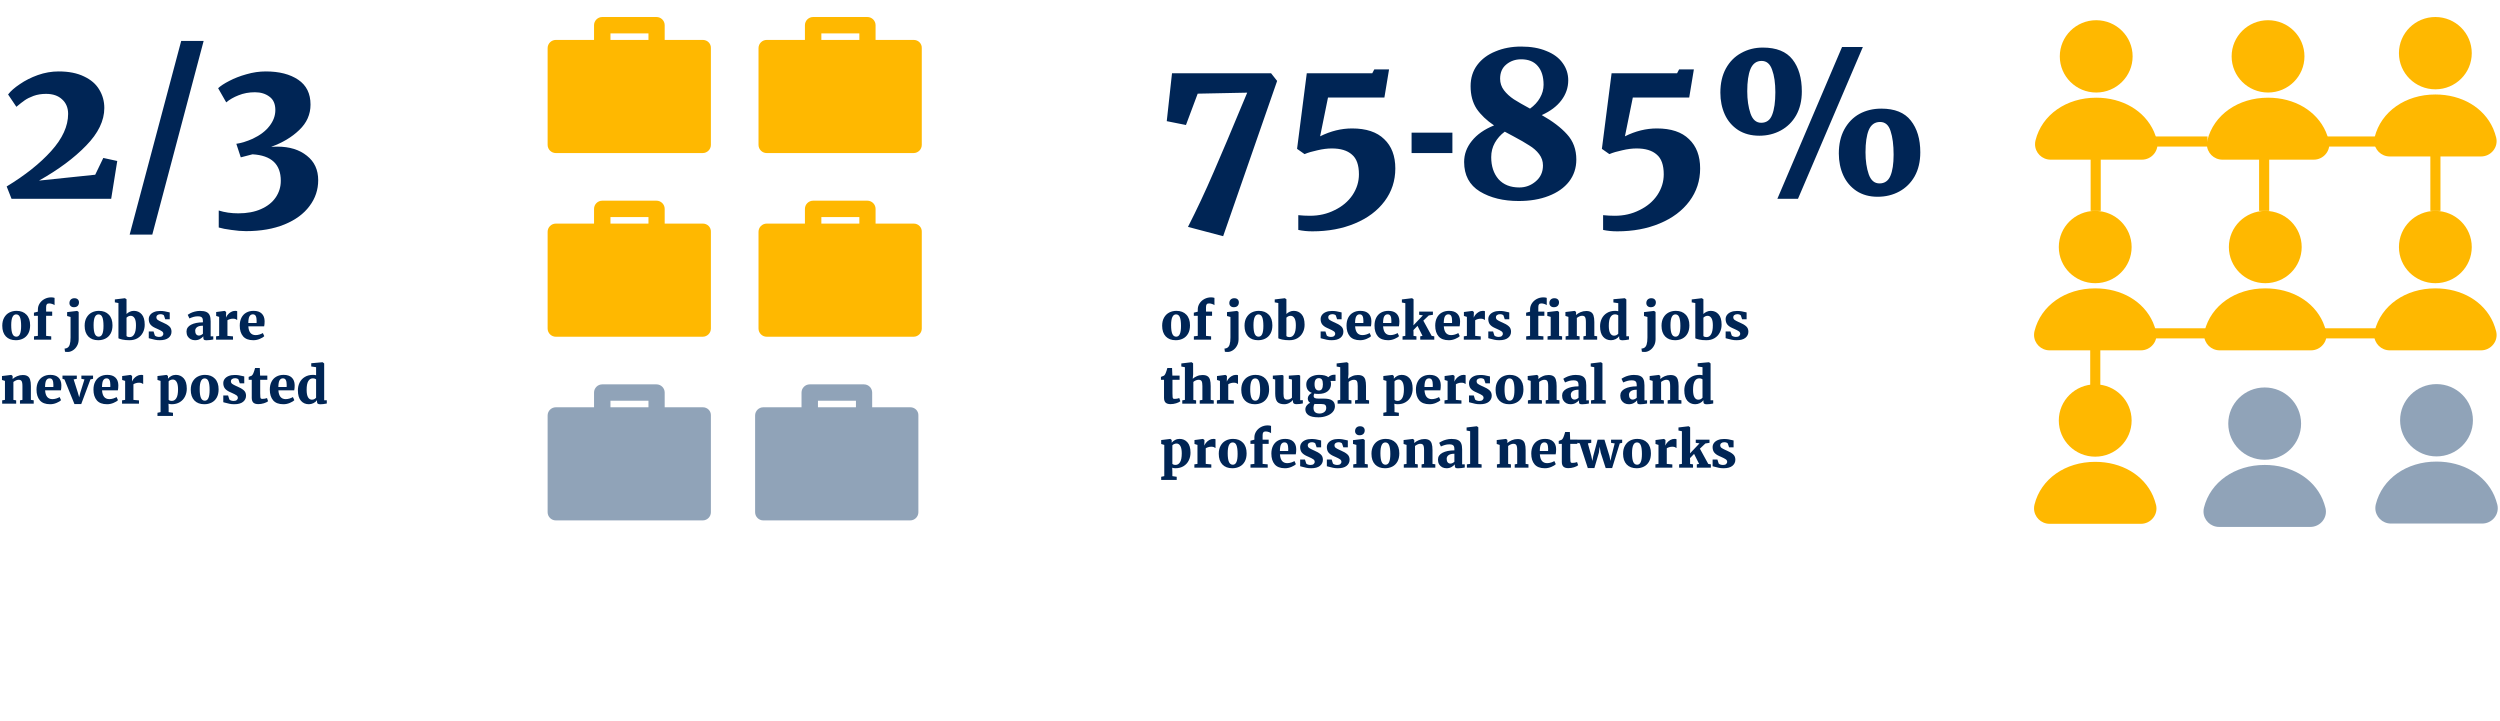 <svg width="742" height="214" viewBox="0 0 742 214" fill="none" xmlns="http://www.w3.org/2000/svg">
<path d="M0.675 96.686C0.675 95.726 0.865 94.916 1.245 94.256C1.625 93.586 2.135 93.086 2.775 92.756C3.425 92.426 4.135 92.261 4.905 92.261C6.165 92.261 7.15 92.641 7.86 93.401C8.58 94.151 8.94 95.201 8.94 96.551C8.94 97.541 8.75 98.366 8.37 99.026C7.99 99.686 7.48 100.176 6.84 100.496C6.2 100.816 5.485 100.976 4.695 100.976C3.445 100.976 2.46 100.601 1.74 99.851C1.03 99.091 0.675 98.036 0.675 96.686ZM4.845 99.926C5.325 99.926 5.68 99.671 5.91 99.161C6.15 98.641 6.27 97.831 6.27 96.731C6.27 95.561 6.155 94.701 5.925 94.151C5.705 93.591 5.33 93.311 4.8 93.311C3.82 93.311 3.33 94.376 3.33 96.506C3.33 97.666 3.45 98.526 3.69 99.086C3.93 99.646 4.315 99.926 4.845 99.926ZM11.244 93.731H10.074V92.801L11.244 92.501V91.871C11.244 91.201 11.424 90.591 11.784 90.041C12.144 89.491 12.624 89.056 13.224 88.736C13.834 88.416 14.489 88.256 15.189 88.256C15.559 88.256 15.894 88.306 16.194 88.406V90.581C16.084 90.461 15.869 90.346 15.549 90.236C15.229 90.116 14.914 90.056 14.604 90.056C14.274 90.056 14.039 90.141 13.899 90.311C13.759 90.481 13.689 90.761 13.689 91.151V92.486H15.489V93.731H13.689V99.686L15.204 99.821V100.811H10.089V99.821L11.244 99.686V93.731ZM21.915 91.181C21.525 91.181 21.21 91.066 20.97 90.836C20.73 90.606 20.61 90.311 20.61 89.951C20.61 89.531 20.74 89.186 21 88.916C21.27 88.646 21.63 88.511 22.08 88.511C22.52 88.511 22.855 88.626 23.085 88.856C23.325 89.086 23.445 89.381 23.445 89.741C23.445 90.171 23.315 90.521 23.055 90.791C22.795 91.051 22.42 91.181 21.93 91.181H21.915ZM19.92 92.636L22.875 92.276H22.905L23.355 92.591V100.661C23.355 101.441 23.185 102.116 22.845 102.686C22.515 103.256 22.105 103.691 21.615 103.991C21.135 104.291 20.67 104.446 20.22 104.456C19.72 104.456 19.41 104.436 19.29 104.396L19.17 103.451C19.45 103.451 19.7 103.391 19.92 103.271C20.28 103.101 20.54 102.761 20.7 102.251C20.86 101.751 20.94 101.061 20.94 100.181V94.076L19.92 93.791V92.636ZM25.123 96.686C25.123 95.726 25.313 94.916 25.693 94.256C26.073 93.586 26.583 93.086 27.223 92.756C27.873 92.426 28.583 92.261 29.353 92.261C30.613 92.261 31.598 92.641 32.308 93.401C33.028 94.151 33.388 95.201 33.388 96.551C33.388 97.541 33.198 98.366 32.818 99.026C32.438 99.686 31.928 100.176 31.288 100.496C30.648 100.816 29.933 100.976 29.143 100.976C27.893 100.976 26.908 100.601 26.188 99.851C25.478 99.091 25.123 98.036 25.123 96.686ZM29.293 99.926C29.773 99.926 30.128 99.671 30.358 99.161C30.598 98.641 30.718 97.831 30.718 96.731C30.718 95.561 30.603 94.701 30.373 94.151C30.153 93.591 29.778 93.311 29.248 93.311C28.268 93.311 27.778 94.376 27.778 96.506C27.778 97.666 27.898 98.526 28.138 99.086C28.378 99.646 28.763 99.926 29.293 99.926ZM34.087 88.871L37.042 88.511H37.072L37.552 88.811V93.191C37.812 92.921 38.132 92.701 38.512 92.531C38.892 92.351 39.297 92.261 39.727 92.261C40.687 92.261 41.462 92.601 42.052 93.281C42.652 93.951 42.952 94.981 42.952 96.371C42.952 97.241 42.767 98.026 42.397 98.726C42.037 99.426 41.517 99.976 40.837 100.376C40.157 100.776 39.362 100.976 38.452 100.976C37.592 100.976 36.872 100.911 36.292 100.781C35.712 100.641 35.332 100.516 35.152 100.406V89.936L34.087 89.741V88.871ZM38.797 93.731C38.547 93.731 38.312 93.786 38.092 93.896C37.872 94.006 37.692 94.136 37.552 94.286V99.716C37.592 99.816 37.702 99.896 37.882 99.956C38.072 100.016 38.287 100.046 38.527 100.046C39.087 100.046 39.532 99.751 39.862 99.161C40.192 98.571 40.357 97.701 40.357 96.551C40.357 95.581 40.217 94.871 39.937 94.421C39.657 93.961 39.277 93.731 38.797 93.731ZM45.952 99.566C46.022 99.676 46.182 99.776 46.432 99.866C46.692 99.956 46.952 100.001 47.212 100.001C47.622 100.001 47.932 99.916 48.142 99.746C48.362 99.566 48.472 99.336 48.472 99.056C48.472 98.756 48.332 98.511 48.052 98.321C47.772 98.121 47.312 97.881 46.672 97.601L46.102 97.346C45.452 97.056 44.962 96.706 44.632 96.296C44.312 95.876 44.152 95.346 44.152 94.706C44.152 94.246 44.287 93.836 44.557 93.476C44.827 93.106 45.217 92.816 45.727 92.606C46.237 92.396 46.837 92.291 47.527 92.291C48.007 92.291 48.422 92.321 48.772 92.381C49.122 92.441 49.477 92.516 49.837 92.606C50.077 92.676 50.257 92.716 50.377 92.726V94.766H49.042L48.652 93.611C48.602 93.521 48.482 93.441 48.292 93.371C48.102 93.291 47.887 93.251 47.647 93.251C47.267 93.251 46.967 93.336 46.747 93.506C46.527 93.666 46.417 93.886 46.417 94.166C46.417 94.486 46.542 94.741 46.792 94.931C47.042 95.111 47.442 95.326 47.992 95.576L48.307 95.711C49.117 96.051 49.752 96.421 50.212 96.821C50.672 97.211 50.902 97.751 50.902 98.441C50.902 99.181 50.607 99.791 50.017 100.271C49.427 100.741 48.557 100.976 47.407 100.976C46.877 100.976 46.407 100.931 45.997 100.841C45.587 100.761 45.137 100.651 44.647 100.511L44.152 100.376V98.381H45.577L45.952 99.566ZM55.352 98.411C55.352 97.531 55.797 96.856 56.687 96.386C57.587 95.916 58.767 95.676 60.227 95.666V95.366C60.227 95.006 60.187 94.721 60.107 94.511C60.027 94.301 59.882 94.146 59.672 94.046C59.462 93.936 59.152 93.881 58.742 93.881C58.252 93.881 57.812 93.941 57.422 94.061C57.042 94.171 56.642 94.321 56.222 94.511L55.712 93.431C55.872 93.301 56.132 93.146 56.492 92.966C56.852 92.776 57.282 92.616 57.782 92.486C58.292 92.346 58.822 92.276 59.372 92.276C60.172 92.276 60.797 92.381 61.247 92.591C61.707 92.801 62.032 93.126 62.222 93.566C62.422 94.006 62.522 94.606 62.522 95.366V99.821H63.302V100.766C63.072 100.816 62.752 100.866 62.342 100.916C61.932 100.966 61.582 100.991 61.292 100.991C60.912 100.991 60.657 100.936 60.527 100.826C60.407 100.716 60.347 100.496 60.347 100.166V99.821C60.097 100.121 59.762 100.391 59.342 100.631C58.922 100.861 58.437 100.976 57.887 100.976C57.417 100.976 56.987 100.876 56.597 100.676C56.217 100.466 55.912 100.171 55.682 99.791C55.462 99.401 55.352 98.941 55.352 98.411ZM59.057 99.596C59.237 99.596 59.437 99.546 59.657 99.446C59.877 99.336 60.067 99.206 60.227 99.056V96.671C59.447 96.671 58.867 96.811 58.487 97.091C58.117 97.371 57.932 97.731 57.932 98.171C57.932 98.621 58.032 98.971 58.232 99.221C58.432 99.471 58.707 99.596 59.057 99.596ZM64.131 99.821L65.046 99.686V94.046L64.161 93.776V92.606L66.651 92.276H66.696L67.116 92.591V92.951L67.071 94.196H67.116C67.186 93.966 67.346 93.701 67.596 93.401C67.846 93.091 68.161 92.826 68.541 92.606C68.931 92.376 69.351 92.261 69.801 92.261C70.061 92.261 70.261 92.296 70.401 92.366V94.976C70.241 94.856 70.066 94.761 69.876 94.691C69.696 94.621 69.461 94.586 69.171 94.586C68.811 94.586 68.486 94.636 68.196 94.736C67.906 94.826 67.676 94.931 67.506 95.051V99.686L69.156 99.836V100.811H64.131V99.821ZM75.193 100.976C73.823 100.976 72.808 100.591 72.148 99.821C71.488 99.041 71.158 97.981 71.158 96.641C71.158 95.731 71.328 94.946 71.668 94.286C72.008 93.626 72.483 93.126 73.093 92.786C73.713 92.436 74.438 92.261 75.268 92.261C76.318 92.261 77.118 92.526 77.668 93.056C78.228 93.586 78.518 94.336 78.538 95.306C78.538 95.946 78.493 96.461 78.403 96.851H73.708C73.758 97.701 73.963 98.351 74.323 98.801C74.693 99.241 75.208 99.461 75.868 99.461C76.238 99.461 76.623 99.401 77.023 99.281C77.433 99.151 77.763 99.006 78.013 98.846L78.433 99.761C78.173 100.051 77.728 100.326 77.098 100.586C76.478 100.846 75.843 100.976 75.193 100.976ZM76.153 95.861L76.168 95.231C76.168 94.601 76.083 94.121 75.913 93.791C75.743 93.461 75.453 93.296 75.043 93.296C74.623 93.296 74.298 93.481 74.068 93.851C73.838 94.211 73.713 94.881 73.693 95.861H76.153ZM1.47 113.046L0.585 112.776V111.606L3.315 111.276H3.36L3.75 111.591V112.146L3.735 112.491C4.085 112.161 4.53 111.881 5.07 111.651C5.61 111.421 6.175 111.306 6.765 111.306C7.365 111.306 7.835 111.416 8.175 111.636C8.525 111.846 8.775 112.186 8.925 112.656C9.085 113.126 9.165 113.766 9.165 114.576V118.686L10.005 118.806V119.811H5.925V118.821L6.66 118.686V114.591C6.66 114.111 6.625 113.741 6.555 113.481C6.495 113.211 6.385 113.016 6.225 112.896C6.065 112.776 5.835 112.716 5.535 112.716C5.075 112.716 4.555 112.931 3.975 113.361V118.686L4.8 118.821V119.811H0.645V118.821L1.47 118.686V113.046ZM14.871 119.976C13.501 119.976 12.486 119.591 11.826 118.821C11.166 118.041 10.836 116.981 10.836 115.641C10.836 114.731 11.006 113.946 11.346 113.286C11.686 112.626 12.161 112.126 12.771 111.786C13.391 111.436 14.116 111.261 14.946 111.261C15.996 111.261 16.796 111.526 17.346 112.056C17.906 112.586 18.196 113.336 18.216 114.306C18.216 114.946 18.171 115.461 18.081 115.851H13.386C13.436 116.701 13.641 117.351 14.001 117.801C14.371 118.241 14.886 118.461 15.546 118.461C15.916 118.461 16.301 118.401 16.701 118.281C17.111 118.151 17.441 118.006 17.691 117.846L18.111 118.761C17.851 119.051 17.406 119.326 16.776 119.586C16.156 119.846 15.521 119.976 14.871 119.976ZM15.831 114.861L15.846 114.231C15.846 113.601 15.761 113.121 15.591 112.791C15.421 112.461 15.131 112.296 14.721 112.296C14.301 112.296 13.976 112.481 13.746 112.851C13.516 113.211 13.391 113.881 13.371 114.861H15.831ZM18.542 111.471H22.802V112.431L21.857 112.611L23.117 116.571L23.507 117.936L23.822 116.586L25.067 112.611L24.152 112.431V111.471H27.617V112.431L26.837 112.611L24.107 119.931H22.097L19.127 112.611L18.542 112.431V111.471ZM31.775 119.976C30.405 119.976 29.39 119.591 28.73 118.821C28.07 118.041 27.74 116.981 27.74 115.641C27.74 114.731 27.91 113.946 28.25 113.286C28.59 112.626 29.065 112.126 29.675 111.786C30.295 111.436 31.02 111.261 31.85 111.261C32.9 111.261 33.7 111.526 34.25 112.056C34.81 112.586 35.1 113.336 35.12 114.306C35.12 114.946 35.075 115.461 34.985 115.851H30.29C30.34 116.701 30.545 117.351 30.905 117.801C31.275 118.241 31.79 118.461 32.45 118.461C32.82 118.461 33.205 118.401 33.605 118.281C34.015 118.151 34.345 118.006 34.595 117.846L35.015 118.761C34.755 119.051 34.31 119.326 33.68 119.586C33.06 119.846 32.425 119.976 31.775 119.976ZM32.735 114.861L32.75 114.231C32.75 113.601 32.665 113.121 32.495 112.791C32.325 112.461 32.035 112.296 31.625 112.296C31.205 112.296 30.88 112.481 30.65 112.851C30.42 113.211 30.295 113.881 30.275 114.861H32.735ZM36.226 118.821L37.141 118.686V113.046L36.256 112.776V111.606L38.746 111.276H38.791L39.211 111.591V111.951L39.166 113.196H39.211C39.281 112.966 39.441 112.701 39.691 112.401C39.941 112.091 40.256 111.826 40.636 111.606C41.026 111.376 41.446 111.261 41.896 111.261C42.156 111.261 42.356 111.296 42.496 111.366V113.976C42.336 113.856 42.161 113.761 41.971 113.691C41.791 113.621 41.556 113.586 41.266 113.586C40.906 113.586 40.581 113.636 40.291 113.736C40.001 113.826 39.771 113.931 39.601 114.051V118.686L41.251 118.836V119.811H36.226V118.821ZM55.438 115.371C55.438 116.201 55.263 116.966 54.913 117.666C54.573 118.366 54.063 118.926 53.383 119.346C52.713 119.766 51.903 119.976 50.953 119.976C50.793 119.976 50.618 119.961 50.428 119.931C50.248 119.901 50.108 119.866 50.008 119.826L50.053 121.041V122.316L51.343 122.511V123.441H46.738V122.511L47.653 122.316V113.046L46.738 112.776V111.606L49.423 111.276H49.453L49.858 111.591V112.401C50.088 112.091 50.408 111.826 50.818 111.606C51.238 111.376 51.693 111.261 52.183 111.261C53.143 111.261 53.923 111.601 54.523 112.281C55.133 112.951 55.438 113.981 55.438 115.371ZM51.298 112.641C51.038 112.641 50.793 112.696 50.563 112.806C50.333 112.906 50.163 113.031 50.053 113.181V118.671C50.123 118.761 50.243 118.836 50.413 118.896C50.593 118.956 50.788 118.986 50.998 118.986C51.558 118.986 52.003 118.716 52.333 118.176C52.673 117.636 52.843 116.761 52.843 115.551C52.843 114.571 52.703 113.841 52.423 113.361C52.143 112.881 51.768 112.641 51.298 112.641ZM56.617 115.686C56.617 114.726 56.807 113.916 57.187 113.256C57.567 112.586 58.077 112.086 58.717 111.756C59.367 111.426 60.077 111.261 60.847 111.261C62.107 111.261 63.092 111.641 63.802 112.401C64.522 113.151 64.882 114.201 64.882 115.551C64.882 116.541 64.692 117.366 64.312 118.026C63.932 118.686 63.422 119.176 62.782 119.496C62.142 119.816 61.427 119.976 60.637 119.976C59.387 119.976 58.402 119.601 57.682 118.851C56.972 118.091 56.617 117.036 56.617 115.686ZM60.787 118.926C61.267 118.926 61.622 118.671 61.852 118.161C62.092 117.641 62.212 116.831 62.212 115.731C62.212 114.561 62.097 113.701 61.867 113.151C61.647 112.591 61.272 112.311 60.742 112.311C59.762 112.311 59.272 113.376 59.272 115.506C59.272 116.666 59.392 117.526 59.632 118.086C59.872 118.646 60.257 118.926 60.787 118.926ZM68.071 118.566C68.141 118.676 68.301 118.776 68.551 118.866C68.811 118.956 69.071 119.001 69.331 119.001C69.741 119.001 70.051 118.916 70.261 118.746C70.481 118.566 70.591 118.336 70.591 118.056C70.591 117.756 70.451 117.511 70.171 117.321C69.891 117.121 69.431 116.881 68.791 116.601L68.221 116.346C67.571 116.056 67.081 115.706 66.751 115.296C66.431 114.876 66.271 114.346 66.271 113.706C66.271 113.246 66.406 112.836 66.676 112.476C66.946 112.106 67.336 111.816 67.846 111.606C68.356 111.396 68.956 111.291 69.646 111.291C70.126 111.291 70.541 111.321 70.891 111.381C71.241 111.441 71.596 111.516 71.956 111.606C72.196 111.676 72.376 111.716 72.496 111.726V113.766H71.161L70.771 112.611C70.721 112.521 70.601 112.441 70.411 112.371C70.221 112.291 70.006 112.251 69.766 112.251C69.386 112.251 69.086 112.336 68.866 112.506C68.646 112.666 68.536 112.886 68.536 113.166C68.536 113.486 68.661 113.741 68.911 113.931C69.161 114.111 69.561 114.326 70.111 114.576L70.426 114.711C71.236 115.051 71.871 115.421 72.331 115.821C72.791 116.211 73.021 116.751 73.021 117.441C73.021 118.181 72.726 118.791 72.136 119.271C71.546 119.741 70.676 119.976 69.526 119.976C68.996 119.976 68.526 119.931 68.116 119.841C67.706 119.761 67.256 119.651 66.766 119.511L66.271 119.376V117.381H67.696L68.071 118.566ZM76.656 119.946C75.996 119.946 75.506 119.796 75.186 119.496C74.876 119.186 74.721 118.711 74.721 118.071V112.731H73.806V111.861L74.106 111.741C74.346 111.661 74.556 111.576 74.736 111.486C74.936 111.296 75.096 111.046 75.216 110.736C75.366 110.376 75.531 109.871 75.711 109.221H77.106L77.196 111.471H79.341V112.731H77.226V116.706C77.226 117.256 77.241 117.641 77.271 117.861C77.301 118.081 77.356 118.226 77.436 118.296C77.526 118.356 77.686 118.386 77.916 118.386C78.386 118.386 78.831 118.306 79.251 118.146L79.566 119.091C79.286 119.321 78.871 119.521 78.321 119.691C77.771 119.861 77.216 119.946 76.656 119.946ZM84.114 119.976C82.744 119.976 81.729 119.591 81.069 118.821C80.409 118.041 80.079 116.981 80.079 115.641C80.079 114.731 80.249 113.946 80.589 113.286C80.929 112.626 81.404 112.126 82.014 111.786C82.634 111.436 83.359 111.261 84.189 111.261C85.239 111.261 86.039 111.526 86.589 112.056C87.149 112.586 87.439 113.336 87.459 114.306C87.459 114.946 87.414 115.461 87.324 115.851H82.629C82.679 116.701 82.884 117.351 83.244 117.801C83.614 118.241 84.129 118.461 84.789 118.461C85.159 118.461 85.544 118.401 85.944 118.281C86.354 118.151 86.684 118.006 86.934 117.846L87.354 118.761C87.094 119.051 86.649 119.326 86.019 119.586C85.399 119.846 84.764 119.976 84.114 119.976ZM85.074 114.861L85.089 114.231C85.089 113.601 85.004 113.121 84.834 112.791C84.664 112.461 84.374 112.296 83.964 112.296C83.544 112.296 83.219 112.481 82.989 112.851C82.759 113.211 82.634 113.881 82.614 114.861H85.074ZM91.655 119.976C90.695 119.976 89.915 119.631 89.315 118.941C88.715 118.251 88.415 117.216 88.415 115.836C88.415 115.006 88.585 114.246 88.925 113.556C89.275 112.856 89.785 112.301 90.455 111.891C91.135 111.471 91.955 111.261 92.915 111.261C93.205 111.261 93.505 111.296 93.815 111.366V108.981L92.375 108.771V107.811L95.69 107.511H95.765L96.215 107.871V118.806H96.995V119.766C96.225 119.916 95.585 119.991 95.075 119.991C94.725 119.991 94.47 119.931 94.31 119.811C94.16 119.701 94.085 119.481 94.085 119.151V118.776C93.845 119.126 93.5 119.416 93.05 119.646C92.6 119.866 92.135 119.976 91.655 119.976ZM92.555 118.626C92.835 118.626 93.08 118.571 93.29 118.461C93.51 118.341 93.685 118.201 93.815 118.041V112.611C93.745 112.521 93.615 112.446 93.425 112.386C93.245 112.326 93.05 112.296 92.84 112.296C92.28 112.296 91.835 112.566 91.505 113.106C91.175 113.636 91.01 114.506 91.01 115.716C91.01 116.706 91.15 117.441 91.43 117.921C91.71 118.391 92.085 118.626 92.555 118.626Z" fill="#002555"/>
<path d="M344.927 96.686C344.927 95.726 345.117 94.916 345.497 94.256C345.877 93.586 346.387 93.086 347.027 92.756C347.677 92.426 348.387 92.261 349.157 92.261C350.417 92.261 351.402 92.641 352.112 93.401C352.832 94.151 353.192 95.201 353.192 96.551C353.192 97.541 353.002 98.366 352.622 99.026C352.242 99.686 351.732 100.176 351.092 100.496C350.452 100.816 349.737 100.976 348.947 100.976C347.697 100.976 346.712 100.601 345.992 99.851C345.282 99.091 344.927 98.036 344.927 96.686ZM349.097 99.926C349.577 99.926 349.932 99.671 350.162 99.161C350.402 98.641 350.522 97.831 350.522 96.731C350.522 95.561 350.407 94.701 350.177 94.151C349.957 93.591 349.582 93.311 349.052 93.311C348.072 93.311 347.582 94.376 347.582 96.506C347.582 97.666 347.702 98.526 347.942 99.086C348.182 99.646 348.567 99.926 349.097 99.926ZM355.496 93.731H354.326V92.801L355.496 92.501V91.871C355.496 91.201 355.676 90.591 356.036 90.041C356.396 89.491 356.876 89.056 357.476 88.736C358.086 88.416 358.741 88.256 359.441 88.256C359.811 88.256 360.146 88.306 360.446 88.406V90.581C360.336 90.461 360.121 90.346 359.801 90.236C359.481 90.116 359.166 90.056 358.856 90.056C358.526 90.056 358.291 90.141 358.151 90.311C358.011 90.481 357.941 90.761 357.941 91.151V92.486H359.741V93.731H357.941V99.686L359.456 99.821V100.811H354.341V99.821L355.496 99.686V93.731ZM366.167 91.181C365.777 91.181 365.462 91.066 365.222 90.836C364.982 90.606 364.862 90.311 364.862 89.951C364.862 89.531 364.992 89.186 365.252 88.916C365.522 88.646 365.882 88.511 366.332 88.511C366.772 88.511 367.107 88.626 367.337 88.856C367.577 89.086 367.697 89.381 367.697 89.741C367.697 90.171 367.567 90.521 367.307 90.791C367.047 91.051 366.672 91.181 366.182 91.181H366.167ZM364.172 92.636L367.127 92.276H367.157L367.607 92.591V100.661C367.607 101.441 367.437 102.116 367.097 102.686C366.767 103.256 366.357 103.691 365.867 103.991C365.387 104.291 364.922 104.446 364.472 104.456C363.972 104.456 363.662 104.436 363.542 104.396L363.422 103.451C363.702 103.451 363.952 103.391 364.172 103.271C364.532 103.101 364.792 102.761 364.952 102.251C365.112 101.751 365.192 101.061 365.192 100.181V94.076L364.172 93.791V92.636ZM369.375 96.686C369.375 95.726 369.565 94.916 369.945 94.256C370.325 93.586 370.835 93.086 371.475 92.756C372.125 92.426 372.835 92.261 373.605 92.261C374.865 92.261 375.85 92.641 376.56 93.401C377.28 94.151 377.64 95.201 377.64 96.551C377.64 97.541 377.45 98.366 377.07 99.026C376.69 99.686 376.18 100.176 375.54 100.496C374.9 100.816 374.185 100.976 373.395 100.976C372.145 100.976 371.16 100.601 370.44 99.851C369.73 99.091 369.375 98.036 369.375 96.686ZM373.545 99.926C374.025 99.926 374.38 99.671 374.61 99.161C374.85 98.641 374.97 97.831 374.97 96.731C374.97 95.561 374.855 94.701 374.625 94.151C374.405 93.591 374.03 93.311 373.5 93.311C372.52 93.311 372.03 94.376 372.03 96.506C372.03 97.666 372.15 98.526 372.39 99.086C372.63 99.646 373.015 99.926 373.545 99.926ZM378.339 88.871L381.294 88.511H381.324L381.804 88.811V93.191C382.064 92.921 382.384 92.701 382.764 92.531C383.144 92.351 383.549 92.261 383.979 92.261C384.939 92.261 385.714 92.601 386.304 93.281C386.904 93.951 387.204 94.981 387.204 96.371C387.204 97.241 387.019 98.026 386.649 98.726C386.289 99.426 385.769 99.976 385.089 100.376C384.409 100.776 383.614 100.976 382.704 100.976C381.844 100.976 381.124 100.911 380.544 100.781C379.964 100.641 379.584 100.516 379.404 100.406V89.936L378.339 89.741V88.871ZM383.049 93.731C382.799 93.731 382.564 93.786 382.344 93.896C382.124 94.006 381.944 94.136 381.804 94.286V99.716C381.844 99.816 381.954 99.896 382.134 99.956C382.324 100.016 382.539 100.046 382.779 100.046C383.339 100.046 383.784 99.751 384.114 99.161C384.444 98.571 384.609 97.701 384.609 96.551C384.609 95.581 384.469 94.871 384.189 94.421C383.909 93.961 383.529 93.731 383.049 93.731ZM393.764 99.566C393.834 99.676 393.994 99.776 394.244 99.866C394.504 99.956 394.764 100.001 395.024 100.001C395.434 100.001 395.744 99.916 395.954 99.746C396.174 99.566 396.284 99.336 396.284 99.056C396.284 98.756 396.144 98.511 395.864 98.321C395.584 98.121 395.124 97.881 394.484 97.601L393.914 97.346C393.264 97.056 392.774 96.706 392.444 96.296C392.124 95.876 391.964 95.346 391.964 94.706C391.964 94.246 392.099 93.836 392.369 93.476C392.639 93.106 393.029 92.816 393.539 92.606C394.049 92.396 394.649 92.291 395.339 92.291C395.819 92.291 396.234 92.321 396.584 92.381C396.934 92.441 397.289 92.516 397.649 92.606C397.889 92.676 398.069 92.716 398.189 92.726V94.766H396.854L396.464 93.611C396.414 93.521 396.294 93.441 396.104 93.371C395.914 93.291 395.699 93.251 395.459 93.251C395.079 93.251 394.779 93.336 394.559 93.506C394.339 93.666 394.229 93.886 394.229 94.166C394.229 94.486 394.354 94.741 394.604 94.931C394.854 95.111 395.254 95.326 395.804 95.576L396.119 95.711C396.929 96.051 397.564 96.421 398.024 96.821C398.484 97.211 398.714 97.751 398.714 98.441C398.714 99.181 398.419 99.791 397.829 100.271C397.239 100.741 396.369 100.976 395.219 100.976C394.689 100.976 394.219 100.931 393.809 100.841C393.399 100.761 392.949 100.651 392.459 100.511L391.964 100.376V98.381H393.389L393.764 99.566ZM403.684 100.976C402.314 100.976 401.299 100.591 400.639 99.821C399.979 99.041 399.649 97.981 399.649 96.641C399.649 95.731 399.819 94.946 400.159 94.286C400.499 93.626 400.974 93.126 401.584 92.786C402.204 92.436 402.929 92.261 403.759 92.261C404.809 92.261 405.609 92.526 406.159 93.056C406.719 93.586 407.009 94.336 407.029 95.306C407.029 95.946 406.984 96.461 406.894 96.851H402.199C402.249 97.701 402.454 98.351 402.814 98.801C403.184 99.241 403.699 99.461 404.359 99.461C404.729 99.461 405.114 99.401 405.514 99.281C405.924 99.151 406.254 99.006 406.504 98.846L406.924 99.761C406.664 100.051 406.219 100.326 405.589 100.586C404.969 100.846 404.334 100.976 403.684 100.976ZM404.644 95.861L404.659 95.231C404.659 94.601 404.574 94.121 404.404 93.791C404.234 93.461 403.944 93.296 403.534 93.296C403.114 93.296 402.789 93.481 402.559 93.851C402.329 94.211 402.204 94.881 402.184 95.861H404.644ZM411.989 100.976C410.619 100.976 409.604 100.591 408.944 99.821C408.284 99.041 407.954 97.981 407.954 96.641C407.954 95.731 408.124 94.946 408.464 94.286C408.804 93.626 409.279 93.126 409.889 92.786C410.509 92.436 411.234 92.261 412.064 92.261C413.114 92.261 413.914 92.526 414.464 93.056C415.024 93.586 415.314 94.336 415.334 95.306C415.334 95.946 415.289 96.461 415.199 96.851H410.504C410.554 97.701 410.759 98.351 411.119 98.801C411.489 99.241 412.004 99.461 412.664 99.461C413.034 99.461 413.419 99.401 413.819 99.281C414.229 99.151 414.559 99.006 414.809 98.846L415.229 99.761C414.969 100.051 414.524 100.326 413.894 100.586C413.274 100.846 412.639 100.976 411.989 100.976ZM412.949 95.861L412.964 95.231C412.964 94.601 412.879 94.121 412.709 93.791C412.539 93.461 412.249 93.296 411.839 93.296C411.419 93.296 411.094 93.481 410.864 93.851C410.634 94.211 410.509 94.881 410.489 95.861H412.949ZM417.1 89.981L416.08 89.786V88.871L419.065 88.511H419.11L419.545 88.826V95.831L419.5 96.566L422.32 93.596L421.21 93.431V92.486H425.29V93.431L424.06 93.626L422.44 95.171L424.915 99.686L425.695 99.821V100.811H421.525V99.821L422.2 99.686L420.715 96.716L419.5 97.976L419.53 98.741V99.686L420.4 99.821V100.811H416.275V99.821L417.1 99.686V89.981ZM430.007 100.976C428.637 100.976 427.622 100.591 426.962 99.821C426.302 99.041 425.972 97.981 425.972 96.641C425.972 95.731 426.142 94.946 426.482 94.286C426.822 93.626 427.297 93.126 427.907 92.786C428.527 92.436 429.252 92.261 430.082 92.261C431.132 92.261 431.932 92.526 432.482 93.056C433.042 93.586 433.332 94.336 433.352 95.306C433.352 95.946 433.307 96.461 433.217 96.851H428.522C428.572 97.701 428.777 98.351 429.137 98.801C429.507 99.241 430.022 99.461 430.682 99.461C431.052 99.461 431.437 99.401 431.837 99.281C432.247 99.151 432.577 99.006 432.827 98.846L433.247 99.761C432.987 100.051 432.542 100.326 431.912 100.586C431.292 100.846 430.657 100.976 430.007 100.976ZM430.967 95.861L430.982 95.231C430.982 94.601 430.897 94.121 430.727 93.791C430.557 93.461 430.267 93.296 429.857 93.296C429.437 93.296 429.112 93.481 428.882 93.851C428.652 94.211 428.527 94.881 428.507 95.861H430.967ZM434.458 99.821L435.373 99.686V94.046L434.488 93.776V92.606L436.978 92.276H437.023L437.443 92.591V92.951L437.398 94.196H437.443C437.513 93.966 437.673 93.701 437.923 93.401C438.173 93.091 438.488 92.826 438.868 92.606C439.258 92.376 439.678 92.261 440.128 92.261C440.388 92.261 440.588 92.296 440.728 92.366V94.976C440.568 94.856 440.393 94.761 440.203 94.691C440.023 94.621 439.788 94.586 439.498 94.586C439.138 94.586 438.813 94.636 438.523 94.736C438.233 94.826 438.003 94.931 437.833 95.051V99.686L439.483 99.836V100.811H434.458V99.821ZM443.525 99.566C443.595 99.676 443.755 99.776 444.005 99.866C444.265 99.956 444.525 100.001 444.785 100.001C445.195 100.001 445.505 99.916 445.715 99.746C445.935 99.566 446.045 99.336 446.045 99.056C446.045 98.756 445.905 98.511 445.625 98.321C445.345 98.121 444.885 97.881 444.245 97.601L443.675 97.346C443.025 97.056 442.535 96.706 442.205 96.296C441.885 95.876 441.725 95.346 441.725 94.706C441.725 94.246 441.86 93.836 442.13 93.476C442.4 93.106 442.79 92.816 443.3 92.606C443.81 92.396 444.41 92.291 445.1 92.291C445.58 92.291 445.995 92.321 446.345 92.381C446.695 92.441 447.05 92.516 447.41 92.606C447.65 92.676 447.83 92.716 447.95 92.726V94.766H446.615L446.225 93.611C446.175 93.521 446.055 93.441 445.865 93.371C445.675 93.291 445.46 93.251 445.22 93.251C444.84 93.251 444.54 93.336 444.32 93.506C444.1 93.666 443.99 93.886 443.99 94.166C443.99 94.486 444.115 94.741 444.365 94.931C444.615 95.111 445.015 95.326 445.565 95.576L445.88 95.711C446.69 96.051 447.325 96.421 447.785 96.821C448.245 97.211 448.475 97.751 448.475 98.441C448.475 99.181 448.18 99.791 447.59 100.271C447 100.741 446.13 100.976 444.98 100.976C444.45 100.976 443.98 100.931 443.57 100.841C443.16 100.761 442.71 100.651 442.22 100.511L441.725 100.376V98.381H443.15L443.525 99.566ZM454.124 93.731H452.954V92.801L454.124 92.501V91.871C454.124 91.201 454.304 90.591 454.664 90.041C455.024 89.491 455.504 89.056 456.104 88.736C456.714 88.416 457.369 88.256 458.069 88.256C458.439 88.256 458.774 88.306 459.074 88.406V90.581C458.964 90.461 458.749 90.346 458.429 90.236C458.109 90.116 457.794 90.056 457.484 90.056C457.154 90.056 456.919 90.141 456.779 90.311C456.639 90.481 456.569 90.761 456.569 91.151V92.486H458.369V93.731H456.569V99.686L458.084 99.821V100.811H452.969V99.821L454.124 99.686V93.731ZM461.159 91.181C460.769 91.181 460.454 91.066 460.214 90.836C459.974 90.606 459.854 90.311 459.854 89.951C459.854 89.531 459.984 89.186 460.244 88.916C460.514 88.646 460.874 88.511 461.324 88.511C461.774 88.511 462.119 88.626 462.359 88.856C462.599 89.086 462.719 89.381 462.719 89.741C462.719 90.171 462.584 90.521 462.314 90.791C462.044 91.051 461.664 91.181 461.174 91.181H461.159ZM460.244 94.046L459.239 93.761V92.636L462.239 92.276H462.269L462.734 92.591V99.686L463.634 99.821V100.811H459.314V99.821L460.244 99.686V94.046ZM465.502 94.046L464.617 93.776V92.606L467.347 92.276H467.392L467.782 92.591V93.146L467.767 93.491C468.117 93.161 468.562 92.881 469.102 92.651C469.642 92.421 470.207 92.306 470.797 92.306C471.397 92.306 471.867 92.416 472.207 92.636C472.557 92.846 472.807 93.186 472.957 93.656C473.117 94.126 473.197 94.766 473.197 95.576V99.686L474.037 99.806V100.811H469.957V99.821L470.692 99.686V95.591C470.692 95.111 470.657 94.741 470.587 94.481C470.527 94.211 470.417 94.016 470.257 93.896C470.097 93.776 469.867 93.716 469.567 93.716C469.107 93.716 468.587 93.931 468.007 94.361V99.686L468.832 99.821V100.811H464.677V99.821L465.502 99.686V94.046ZM478.138 100.976C477.178 100.976 476.398 100.631 475.798 99.941C475.198 99.251 474.898 98.216 474.898 96.836C474.898 96.006 475.068 95.246 475.408 94.556C475.758 93.856 476.268 93.301 476.938 92.891C477.618 92.471 478.438 92.261 479.398 92.261C479.688 92.261 479.988 92.296 480.298 92.366V89.981L478.858 89.771V88.811L482.173 88.511H482.248L482.698 88.871V99.806H483.478V100.766C482.708 100.916 482.068 100.991 481.558 100.991C481.208 100.991 480.953 100.931 480.793 100.811C480.643 100.701 480.568 100.481 480.568 100.151V99.776C480.328 100.126 479.983 100.416 479.533 100.646C479.083 100.866 478.618 100.976 478.138 100.976ZM479.038 99.626C479.318 99.626 479.563 99.571 479.773 99.461C479.993 99.341 480.168 99.201 480.298 99.041V93.611C480.228 93.521 480.098 93.446 479.908 93.386C479.728 93.326 479.533 93.296 479.323 93.296C478.763 93.296 478.318 93.566 477.988 94.106C477.658 94.636 477.493 95.506 477.493 96.716C477.493 97.706 477.633 98.441 477.913 98.921C478.193 99.391 478.568 99.626 479.038 99.626ZM489.932 91.181C489.542 91.181 489.227 91.066 488.987 90.836C488.747 90.606 488.627 90.311 488.627 89.951C488.627 89.531 488.757 89.186 489.017 88.916C489.287 88.646 489.647 88.511 490.097 88.511C490.537 88.511 490.872 88.626 491.102 88.856C491.342 89.086 491.462 89.381 491.462 89.741C491.462 90.171 491.332 90.521 491.072 90.791C490.812 91.051 490.437 91.181 489.947 91.181H489.932ZM487.937 92.636L490.892 92.276H490.922L491.372 92.591V100.661C491.372 101.441 491.202 102.116 490.862 102.686C490.532 103.256 490.122 103.691 489.632 103.991C489.152 104.291 488.687 104.446 488.237 104.456C487.737 104.456 487.427 104.436 487.307 104.396L487.187 103.451C487.467 103.451 487.717 103.391 487.937 103.271C488.297 103.101 488.557 102.761 488.717 102.251C488.877 101.751 488.957 101.061 488.957 100.181V94.076L487.937 93.791V92.636ZM493.14 96.686C493.14 95.726 493.33 94.916 493.71 94.256C494.09 93.586 494.6 93.086 495.24 92.756C495.89 92.426 496.6 92.261 497.37 92.261C498.63 92.261 499.615 92.641 500.325 93.401C501.045 94.151 501.405 95.201 501.405 96.551C501.405 97.541 501.215 98.366 500.835 99.026C500.455 99.686 499.945 100.176 499.305 100.496C498.665 100.816 497.95 100.976 497.16 100.976C495.91 100.976 494.925 100.601 494.205 99.851C493.495 99.091 493.14 98.036 493.14 96.686ZM497.31 99.926C497.79 99.926 498.145 99.671 498.375 99.161C498.615 98.641 498.735 97.831 498.735 96.731C498.735 95.561 498.62 94.701 498.39 94.151C498.17 93.591 497.795 93.311 497.265 93.311C496.285 93.311 495.795 94.376 495.795 96.506C495.795 97.666 495.915 98.526 496.155 99.086C496.395 99.646 496.78 99.926 497.31 99.926ZM502.104 88.871L505.059 88.511H505.089L505.569 88.811V93.191C505.829 92.921 506.149 92.701 506.529 92.531C506.909 92.351 507.314 92.261 507.744 92.261C508.704 92.261 509.479 92.601 510.069 93.281C510.669 93.951 510.969 94.981 510.969 96.371C510.969 97.241 510.784 98.026 510.414 98.726C510.054 99.426 509.534 99.976 508.854 100.376C508.174 100.776 507.379 100.976 506.469 100.976C505.609 100.976 504.889 100.911 504.309 100.781C503.729 100.641 503.349 100.516 503.169 100.406V89.936L502.104 89.741V88.871ZM506.814 93.731C506.564 93.731 506.329 93.786 506.109 93.896C505.889 94.006 505.709 94.136 505.569 94.286V99.716C505.609 99.816 505.719 99.896 505.899 99.956C506.089 100.016 506.304 100.046 506.544 100.046C507.104 100.046 507.549 99.751 507.879 99.161C508.209 98.571 508.374 97.701 508.374 96.551C508.374 95.581 508.234 94.871 507.954 94.421C507.674 93.961 507.294 93.731 506.814 93.731ZM513.969 99.566C514.039 99.676 514.199 99.776 514.449 99.866C514.709 99.956 514.969 100.001 515.229 100.001C515.639 100.001 515.949 99.916 516.159 99.746C516.379 99.566 516.489 99.336 516.489 99.056C516.489 98.756 516.349 98.511 516.069 98.321C515.789 98.121 515.329 97.881 514.689 97.601L514.119 97.346C513.469 97.056 512.979 96.706 512.649 96.296C512.329 95.876 512.169 95.346 512.169 94.706C512.169 94.246 512.304 93.836 512.574 93.476C512.844 93.106 513.234 92.816 513.744 92.606C514.254 92.396 514.854 92.291 515.544 92.291C516.024 92.291 516.439 92.321 516.789 92.381C517.139 92.441 517.494 92.516 517.854 92.606C518.094 92.676 518.274 92.716 518.394 92.726V94.766H517.059L516.669 93.611C516.619 93.521 516.499 93.441 516.309 93.371C516.119 93.291 515.904 93.251 515.664 93.251C515.284 93.251 514.984 93.336 514.764 93.506C514.544 93.666 514.434 93.886 514.434 94.166C514.434 94.486 514.559 94.741 514.809 94.931C515.059 95.111 515.459 95.326 516.009 95.576L516.324 95.711C517.134 96.051 517.769 96.421 518.229 96.821C518.689 97.211 518.919 97.751 518.919 98.441C518.919 99.181 518.624 99.791 518.034 100.271C517.444 100.741 516.574 100.976 515.424 100.976C514.894 100.976 514.424 100.931 514.014 100.841C513.604 100.761 513.154 100.651 512.664 100.511L512.169 100.376V98.381H513.594L513.969 99.566ZM347.417 119.946C346.757 119.946 346.267 119.796 345.947 119.496C345.637 119.186 345.482 118.711 345.482 118.071V112.731H344.567V111.861L344.867 111.741C345.107 111.661 345.317 111.576 345.497 111.486C345.697 111.296 345.857 111.046 345.977 110.736C346.127 110.376 346.292 109.871 346.472 109.221H347.867L347.957 111.471H350.102V112.731H347.987V116.706C347.987 117.256 348.002 117.641 348.032 117.861C348.062 118.081 348.117 118.226 348.197 118.296C348.287 118.356 348.447 118.386 348.677 118.386C349.147 118.386 349.592 118.306 350.012 118.146L350.327 119.091C350.047 119.321 349.632 119.521 349.082 119.691C348.532 119.861 347.977 119.946 347.417 119.946ZM351.68 108.981L350.615 108.786V107.871L353.63 107.511H353.675L354.11 107.826L354.125 111.081L354.005 112.416C354.315 112.126 354.725 111.871 355.235 111.651C355.745 111.421 356.305 111.306 356.915 111.306C357.545 111.306 358.035 111.421 358.385 111.651C358.735 111.881 358.98 112.231 359.12 112.701C359.26 113.171 359.33 113.796 359.33 114.576V118.686L360.245 118.821V119.811H356.075V118.821L356.87 118.686V114.591C356.87 113.891 356.795 113.406 356.645 113.136C356.495 112.856 356.19 112.716 355.73 112.716C355.45 112.716 355.17 112.781 354.89 112.911C354.61 113.031 354.375 113.181 354.185 113.361V118.686L355.01 118.821V119.811H350.9V118.821L351.68 118.686V108.981ZM361.171 118.821L362.086 118.686V113.046L361.201 112.776V111.606L363.691 111.276H363.736L364.156 111.591V111.951L364.111 113.196H364.156C364.226 112.966 364.386 112.701 364.636 112.401C364.886 112.091 365.201 111.826 365.581 111.606C365.971 111.376 366.391 111.261 366.841 111.261C367.101 111.261 367.301 111.296 367.441 111.366V113.976C367.281 113.856 367.106 113.761 366.916 113.691C366.736 113.621 366.501 113.586 366.211 113.586C365.851 113.586 365.526 113.636 365.236 113.736C364.946 113.826 364.716 113.931 364.546 114.051V118.686L366.196 118.836V119.811H361.171V118.821ZM368.409 115.686C368.409 114.726 368.599 113.916 368.979 113.256C369.359 112.586 369.869 112.086 370.509 111.756C371.159 111.426 371.869 111.261 372.639 111.261C373.899 111.261 374.884 111.641 375.594 112.401C376.314 113.151 376.674 114.201 376.674 115.551C376.674 116.541 376.484 117.366 376.104 118.026C375.724 118.686 375.214 119.176 374.574 119.496C373.934 119.816 373.219 119.976 372.429 119.976C371.179 119.976 370.194 119.601 369.474 118.851C368.764 118.091 368.409 117.036 368.409 115.686ZM372.579 118.926C373.059 118.926 373.414 118.671 373.644 118.161C373.884 117.641 374.004 116.831 374.004 115.731C374.004 114.561 373.889 113.701 373.659 113.151C373.439 112.591 373.064 112.311 372.534 112.311C371.554 112.311 371.064 113.376 371.064 115.506C371.064 116.666 371.184 117.526 371.424 118.086C371.664 118.646 372.049 118.926 372.579 118.926ZM384.753 119.961C384.393 119.961 384.133 119.886 383.973 119.736C383.813 119.576 383.733 119.346 383.733 119.046V118.716C383.493 119.046 383.133 119.341 382.653 119.601C382.173 119.851 381.688 119.976 381.198 119.976C380.218 119.976 379.518 119.736 379.098 119.256C378.688 118.766 378.483 117.951 378.483 116.811V112.641L377.778 112.446V111.486L380.598 111.291H380.613L380.943 111.501V116.871C380.943 117.521 381.023 117.976 381.183 118.236C381.343 118.486 381.628 118.611 382.038 118.611C382.598 118.611 383.068 118.421 383.448 118.041V112.641L382.518 112.416V111.486L385.488 111.291H385.533L385.893 111.501V118.776H386.688V119.736C386.348 119.806 386.033 119.861 385.743 119.901C385.463 119.941 385.133 119.961 384.753 119.961ZM391.346 123.861C389.966 123.861 388.966 123.646 388.346 123.216C387.736 122.786 387.431 122.211 387.431 121.491C387.431 121.091 387.566 120.711 387.836 120.351C388.106 119.991 388.446 119.721 388.856 119.541C388.386 119.271 388.151 118.841 388.151 118.251C388.151 117.931 388.261 117.621 388.481 117.321C388.701 117.011 388.996 116.776 389.366 116.616C388.256 116.206 387.701 115.356 387.701 114.066C387.701 113.496 387.871 113.001 388.211 112.581C388.551 112.151 389.011 111.826 389.591 111.606C390.171 111.376 390.811 111.261 391.511 111.261C392.761 111.261 393.676 111.491 394.256 111.951C394.396 111.781 394.616 111.621 394.916 111.471C395.216 111.311 395.526 111.231 395.846 111.231H396.386V113.061H394.901C395.001 113.341 395.051 113.626 395.051 113.916C395.051 114.836 394.726 115.566 394.076 116.106C393.426 116.646 392.501 116.916 391.301 116.916C390.811 116.916 390.406 116.881 390.086 116.811C390.026 116.931 389.976 117.056 389.936 117.186C389.906 117.316 389.891 117.421 389.891 117.501C389.891 117.811 390.006 118.026 390.236 118.146C390.466 118.256 390.886 118.311 391.496 118.311H393.041C395.151 118.311 396.206 119.066 396.206 120.576C396.206 121.236 395.976 121.816 395.516 122.316C395.056 122.816 394.451 123.196 393.701 123.456C392.961 123.726 392.176 123.861 391.346 123.861ZM391.451 115.896C391.871 115.896 392.171 115.741 392.351 115.431C392.541 115.111 392.636 114.656 392.636 114.066C392.636 113.426 392.541 112.961 392.351 112.671C392.161 112.381 391.856 112.236 391.436 112.236C390.586 112.236 390.161 112.826 390.161 114.006C390.161 115.266 390.591 115.896 391.451 115.896ZM391.631 122.736C392.181 122.736 392.651 122.591 393.041 122.301C393.431 122.011 393.626 121.601 393.626 121.071C393.626 120.651 393.521 120.351 393.311 120.171C393.101 120.001 392.731 119.916 392.201 119.916H390.671C390.511 119.916 390.331 119.906 390.131 119.886C389.941 120.196 389.846 120.581 389.846 121.041C389.846 122.171 390.441 122.736 391.631 122.736ZM397.779 108.981L396.714 108.786V107.871L399.729 107.511H399.774L400.209 107.826L400.224 111.081L400.104 112.416C400.414 112.126 400.824 111.871 401.334 111.651C401.844 111.421 402.404 111.306 403.014 111.306C403.644 111.306 404.134 111.421 404.484 111.651C404.834 111.881 405.079 112.231 405.219 112.701C405.359 113.171 405.429 113.796 405.429 114.576V118.686L406.344 118.821V119.811H402.174V118.821L402.969 118.686V114.591C402.969 113.891 402.894 113.406 402.744 113.136C402.594 112.856 402.289 112.716 401.829 112.716C401.549 112.716 401.269 112.781 400.989 112.911C400.709 113.031 400.474 113.181 400.284 113.361V118.686L401.109 118.821V119.811H396.999V118.821L397.779 118.686V108.981ZM419.275 115.371C419.275 116.201 419.1 116.966 418.75 117.666C418.41 118.366 417.9 118.926 417.22 119.346C416.55 119.766 415.74 119.976 414.79 119.976C414.63 119.976 414.455 119.961 414.265 119.931C414.085 119.901 413.945 119.866 413.845 119.826L413.89 121.041V122.316L415.18 122.511V123.441H410.575V122.511L411.49 122.316V113.046L410.575 112.776V111.606L413.26 111.276H413.29L413.695 111.591V112.401C413.925 112.091 414.245 111.826 414.655 111.606C415.075 111.376 415.53 111.261 416.02 111.261C416.98 111.261 417.76 111.601 418.36 112.281C418.97 112.951 419.275 113.981 419.275 115.371ZM415.135 112.641C414.875 112.641 414.63 112.696 414.4 112.806C414.17 112.906 414 113.031 413.89 113.181V118.671C413.96 118.761 414.08 118.836 414.25 118.896C414.43 118.956 414.625 118.986 414.835 118.986C415.395 118.986 415.84 118.716 416.17 118.176C416.51 117.636 416.68 116.761 416.68 115.551C416.68 114.571 416.54 113.841 416.26 113.361C415.98 112.881 415.605 112.641 415.135 112.641ZM424.279 119.976C422.909 119.976 421.894 119.591 421.234 118.821C420.574 118.041 420.244 116.981 420.244 115.641C420.244 114.731 420.414 113.946 420.754 113.286C421.094 112.626 421.569 112.126 422.179 111.786C422.799 111.436 423.524 111.261 424.354 111.261C425.404 111.261 426.204 111.526 426.754 112.056C427.314 112.586 427.604 113.336 427.624 114.306C427.624 114.946 427.579 115.461 427.489 115.851H422.794C422.844 116.701 423.049 117.351 423.409 117.801C423.779 118.241 424.294 118.461 424.954 118.461C425.324 118.461 425.709 118.401 426.109 118.281C426.519 118.151 426.849 118.006 427.099 117.846L427.519 118.761C427.259 119.051 426.814 119.326 426.184 119.586C425.564 119.846 424.929 119.976 424.279 119.976ZM425.239 114.861L425.254 114.231C425.254 113.601 425.169 113.121 424.999 112.791C424.829 112.461 424.539 112.296 424.129 112.296C423.709 112.296 423.384 112.481 423.154 112.851C422.924 113.211 422.799 113.881 422.779 114.861H425.239ZM428.73 118.821L429.645 118.686V113.046L428.76 112.776V111.606L431.25 111.276H431.295L431.715 111.591V111.951L431.67 113.196H431.715C431.785 112.966 431.945 112.701 432.195 112.401C432.445 112.091 432.76 111.826 433.14 111.606C433.53 111.376 433.95 111.261 434.4 111.261C434.66 111.261 434.86 111.296 435 111.366V113.976C434.84 113.856 434.665 113.761 434.475 113.691C434.295 113.621 434.06 113.586 433.77 113.586C433.41 113.586 433.085 113.636 432.795 113.736C432.505 113.826 432.275 113.931 432.105 114.051V118.686L433.755 118.836V119.811H428.73V118.821ZM437.797 118.566C437.867 118.676 438.027 118.776 438.277 118.866C438.537 118.956 438.797 119.001 439.057 119.001C439.467 119.001 439.777 118.916 439.987 118.746C440.207 118.566 440.317 118.336 440.317 118.056C440.317 117.756 440.177 117.511 439.897 117.321C439.617 117.121 439.157 116.881 438.517 116.601L437.947 116.346C437.297 116.056 436.807 115.706 436.477 115.296C436.157 114.876 435.997 114.346 435.997 113.706C435.997 113.246 436.132 112.836 436.402 112.476C436.672 112.106 437.062 111.816 437.572 111.606C438.082 111.396 438.682 111.291 439.372 111.291C439.852 111.291 440.267 111.321 440.617 111.381C440.967 111.441 441.322 111.516 441.682 111.606C441.922 111.676 442.102 111.716 442.222 111.726V113.766H440.887L440.497 112.611C440.447 112.521 440.327 112.441 440.137 112.371C439.947 112.291 439.732 112.251 439.492 112.251C439.112 112.251 438.812 112.336 438.592 112.506C438.372 112.666 438.262 112.886 438.262 113.166C438.262 113.486 438.387 113.741 438.637 113.931C438.887 114.111 439.287 114.326 439.837 114.576L440.152 114.711C440.962 115.051 441.597 115.421 442.057 115.821C442.517 116.211 442.747 116.751 442.747 117.441C442.747 118.181 442.452 118.791 441.862 119.271C441.272 119.741 440.402 119.976 439.252 119.976C438.722 119.976 438.252 119.931 437.842 119.841C437.432 119.761 436.982 119.651 436.492 119.511L435.997 119.376V117.381H437.422L437.797 118.566ZM443.892 115.686C443.892 114.726 444.082 113.916 444.462 113.256C444.842 112.586 445.352 112.086 445.992 111.756C446.642 111.426 447.352 111.261 448.122 111.261C449.382 111.261 450.367 111.641 451.077 112.401C451.797 113.151 452.157 114.201 452.157 115.551C452.157 116.541 451.967 117.366 451.587 118.026C451.207 118.686 450.697 119.176 450.057 119.496C449.417 119.816 448.702 119.976 447.912 119.976C446.662 119.976 445.677 119.601 444.957 118.851C444.247 118.091 443.892 117.036 443.892 115.686ZM448.062 118.926C448.542 118.926 448.897 118.671 449.127 118.161C449.367 117.641 449.487 116.831 449.487 115.731C449.487 114.561 449.372 113.701 449.142 113.151C448.922 112.591 448.547 112.311 448.017 112.311C447.037 112.311 446.547 113.376 446.547 115.506C446.547 116.666 446.667 117.526 446.907 118.086C447.147 118.646 447.532 118.926 448.062 118.926ZM454.311 113.046L453.426 112.776V111.606L456.156 111.276H456.201L456.591 111.591V112.146L456.576 112.491C456.926 112.161 457.371 111.881 457.911 111.651C458.451 111.421 459.016 111.306 459.606 111.306C460.206 111.306 460.676 111.416 461.016 111.636C461.366 111.846 461.616 112.186 461.766 112.656C461.926 113.126 462.006 113.766 462.006 114.576V118.686L462.846 118.806V119.811H458.766V118.821L459.501 118.686V114.591C459.501 114.111 459.466 113.741 459.396 113.481C459.336 113.211 459.226 113.016 459.066 112.896C458.906 112.776 458.676 112.716 458.376 112.716C457.916 112.716 457.396 112.931 456.816 113.361V118.686L457.641 118.821V119.811H453.486V118.821L454.311 118.686V113.046ZM463.632 117.411C463.632 116.531 464.077 115.856 464.967 115.386C465.867 114.916 467.047 114.676 468.507 114.666V114.366C468.507 114.006 468.467 113.721 468.387 113.511C468.307 113.301 468.162 113.146 467.952 113.046C467.742 112.936 467.432 112.881 467.022 112.881C466.532 112.881 466.092 112.941 465.702 113.061C465.322 113.171 464.922 113.321 464.502 113.511L463.992 112.431C464.152 112.301 464.412 112.146 464.772 111.966C465.132 111.776 465.562 111.616 466.062 111.486C466.572 111.346 467.102 111.276 467.652 111.276C468.452 111.276 469.077 111.381 469.527 111.591C469.987 111.801 470.312 112.126 470.502 112.566C470.702 113.006 470.802 113.606 470.802 114.366V118.821H471.582V119.766C471.352 119.816 471.032 119.866 470.622 119.916C470.212 119.966 469.862 119.991 469.572 119.991C469.192 119.991 468.937 119.936 468.807 119.826C468.687 119.716 468.627 119.496 468.627 119.166V118.821C468.377 119.121 468.042 119.391 467.622 119.631C467.202 119.861 466.717 119.976 466.167 119.976C465.697 119.976 465.267 119.876 464.877 119.676C464.497 119.466 464.192 119.171 463.962 118.791C463.742 118.401 463.632 117.941 463.632 117.411ZM467.337 118.596C467.517 118.596 467.717 118.546 467.937 118.446C468.157 118.336 468.347 118.206 468.507 118.056V115.671C467.727 115.671 467.147 115.811 466.767 116.091C466.397 116.371 466.212 116.731 466.212 117.171C466.212 117.621 466.312 117.971 466.512 118.221C466.712 118.471 466.987 118.596 467.337 118.596ZM473.177 108.981L472.127 108.786V107.871L475.127 107.511H475.172L475.607 107.826V118.686L476.582 118.821V119.811H472.217V118.821L473.177 118.686V108.981ZM480.903 117.411C480.903 116.531 481.348 115.856 482.238 115.386C483.138 114.916 484.318 114.676 485.778 114.666V114.366C485.778 114.006 485.738 113.721 485.658 113.511C485.578 113.301 485.433 113.146 485.223 113.046C485.013 112.936 484.703 112.881 484.293 112.881C483.803 112.881 483.363 112.941 482.973 113.061C482.593 113.171 482.193 113.321 481.773 113.511L481.263 112.431C481.423 112.301 481.683 112.146 482.043 111.966C482.403 111.776 482.833 111.616 483.333 111.486C483.843 111.346 484.373 111.276 484.923 111.276C485.723 111.276 486.348 111.381 486.798 111.591C487.258 111.801 487.583 112.126 487.773 112.566C487.973 113.006 488.073 113.606 488.073 114.366V118.821H488.853V119.766C488.623 119.816 488.303 119.866 487.893 119.916C487.483 119.966 487.133 119.991 486.843 119.991C486.463 119.991 486.208 119.936 486.078 119.826C485.958 119.716 485.898 119.496 485.898 119.166V118.821C485.648 119.121 485.313 119.391 484.893 119.631C484.473 119.861 483.988 119.976 483.438 119.976C482.968 119.976 482.538 119.876 482.148 119.676C481.768 119.466 481.463 119.171 481.233 118.791C481.013 118.401 480.903 117.941 480.903 117.411ZM484.608 118.596C484.788 118.596 484.988 118.546 485.208 118.446C485.428 118.336 485.618 118.206 485.778 118.056V115.671C484.998 115.671 484.418 115.811 484.038 116.091C483.668 116.371 483.483 116.731 483.483 117.171C483.483 117.621 483.583 117.971 483.783 118.221C483.983 118.471 484.258 118.596 484.608 118.596ZM490.507 113.046L489.622 112.776V111.606L492.352 111.276H492.397L492.787 111.591V112.146L492.772 112.491C493.122 112.161 493.567 111.881 494.107 111.651C494.647 111.421 495.212 111.306 495.802 111.306C496.402 111.306 496.872 111.416 497.212 111.636C497.562 111.846 497.812 112.186 497.962 112.656C498.122 113.126 498.202 113.766 498.202 114.576V118.686L499.042 118.806V119.811H494.962V118.821L495.697 118.686V114.591C495.697 114.111 495.662 113.741 495.592 113.481C495.532 113.211 495.422 113.016 495.262 112.896C495.102 112.776 494.872 112.716 494.572 112.716C494.112 112.716 493.592 112.931 493.012 113.361V118.686L493.837 118.821V119.811H489.682V118.821L490.507 118.686V113.046ZM503.143 119.976C502.183 119.976 501.403 119.631 500.803 118.941C500.203 118.251 499.903 117.216 499.903 115.836C499.903 115.006 500.073 114.246 500.413 113.556C500.763 112.856 501.273 112.301 501.943 111.891C502.623 111.471 503.443 111.261 504.403 111.261C504.693 111.261 504.993 111.296 505.303 111.366V108.981L503.863 108.771V107.811L507.178 107.511H507.253L507.703 107.871V118.806H508.483V119.766C507.713 119.916 507.073 119.991 506.563 119.991C506.213 119.991 505.958 119.931 505.798 119.811C505.648 119.701 505.573 119.481 505.573 119.151V118.776C505.333 119.126 504.988 119.416 504.538 119.646C504.088 119.866 503.623 119.976 503.143 119.976ZM504.043 118.626C504.323 118.626 504.568 118.571 504.778 118.461C504.998 118.341 505.173 118.201 505.303 118.041V112.611C505.233 112.521 505.103 112.446 504.913 112.386C504.733 112.326 504.538 112.296 504.328 112.296C503.768 112.296 503.323 112.566 502.993 113.106C502.663 113.636 502.498 114.506 502.498 115.716C502.498 116.706 502.638 117.441 502.918 117.921C503.198 118.391 503.573 118.626 504.043 118.626ZM353.342 134.371C353.342 135.201 353.167 135.966 352.817 136.666C352.477 137.366 351.967 137.926 351.287 138.346C350.617 138.766 349.807 138.976 348.857 138.976C348.697 138.976 348.522 138.961 348.332 138.931C348.152 138.901 348.012 138.866 347.912 138.826L347.957 140.041V141.316L349.247 141.511V142.441H344.642V141.511L345.557 141.316V132.046L344.642 131.776V130.606L347.327 130.276H347.357L347.762 130.591V131.401C347.992 131.091 348.312 130.826 348.722 130.606C349.142 130.376 349.597 130.261 350.087 130.261C351.047 130.261 351.827 130.601 352.427 131.281C353.037 131.951 353.342 132.981 353.342 134.371ZM349.202 131.641C348.942 131.641 348.697 131.696 348.467 131.806C348.237 131.906 348.067 132.031 347.957 132.181V137.671C348.027 137.761 348.147 137.836 348.317 137.896C348.497 137.956 348.692 137.986 348.902 137.986C349.462 137.986 349.907 137.716 350.237 137.176C350.577 136.636 350.747 135.761 350.747 134.551C350.747 133.571 350.607 132.841 350.327 132.361C350.047 131.881 349.672 131.641 349.202 131.641ZM354.492 137.821L355.407 137.686V132.046L354.522 131.776V130.606L357.012 130.276H357.057L357.477 130.591V130.951L357.432 132.196H357.477C357.547 131.966 357.707 131.701 357.957 131.401C358.207 131.091 358.522 130.826 358.902 130.606C359.292 130.376 359.712 130.261 360.162 130.261C360.422 130.261 360.622 130.296 360.762 130.366V132.976C360.602 132.856 360.427 132.761 360.237 132.691C360.057 132.621 359.822 132.586 359.532 132.586C359.172 132.586 358.847 132.636 358.557 132.736C358.267 132.826 358.037 132.931 357.867 133.051V137.686L359.517 137.836V138.811H354.492V137.821ZM361.729 134.686C361.729 133.726 361.919 132.916 362.299 132.256C362.679 131.586 363.189 131.086 363.829 130.756C364.479 130.426 365.189 130.261 365.959 130.261C367.219 130.261 368.204 130.641 368.914 131.401C369.634 132.151 369.994 133.201 369.994 134.551C369.994 135.541 369.804 136.366 369.424 137.026C369.044 137.686 368.534 138.176 367.894 138.496C367.254 138.816 366.539 138.976 365.749 138.976C364.499 138.976 363.514 138.601 362.794 137.851C362.084 137.091 361.729 136.036 361.729 134.686ZM365.899 137.926C366.379 137.926 366.734 137.671 366.964 137.161C367.204 136.641 367.324 135.831 367.324 134.731C367.324 133.561 367.209 132.701 366.979 132.151C366.759 131.591 366.384 131.311 365.854 131.311C364.874 131.311 364.384 132.376 364.384 134.506C364.384 135.666 364.504 136.526 364.744 137.086C364.984 137.646 365.369 137.926 365.899 137.926ZM372.298 131.731H371.128V130.801L372.298 130.501V129.871C372.298 129.201 372.478 128.591 372.838 128.041C373.198 127.491 373.678 127.056 374.278 126.736C374.888 126.416 375.543 126.256 376.243 126.256C376.613 126.256 376.948 126.306 377.248 126.406V128.581C377.138 128.461 376.923 128.346 376.603 128.236C376.283 128.116 375.968 128.056 375.658 128.056C375.328 128.056 375.093 128.141 374.953 128.311C374.813 128.481 374.743 128.761 374.743 129.151V130.486H376.543V131.731H374.743V137.686L376.258 137.821V138.811H371.143V137.821L372.298 137.686V131.731ZM381.374 138.976C380.004 138.976 378.989 138.591 378.329 137.821C377.669 137.041 377.339 135.981 377.339 134.641C377.339 133.731 377.509 132.946 377.849 132.286C378.189 131.626 378.664 131.126 379.274 130.786C379.894 130.436 380.619 130.261 381.449 130.261C382.499 130.261 383.299 130.526 383.849 131.056C384.409 131.586 384.699 132.336 384.719 133.306C384.719 133.946 384.674 134.461 384.584 134.851H379.889C379.939 135.701 380.144 136.351 380.504 136.801C380.874 137.241 381.389 137.461 382.049 137.461C382.419 137.461 382.804 137.401 383.204 137.281C383.614 137.151 383.944 137.006 384.194 136.846L384.614 137.761C384.354 138.051 383.909 138.326 383.279 138.586C382.659 138.846 382.024 138.976 381.374 138.976ZM382.334 133.861L382.349 133.231C382.349 132.601 382.264 132.121 382.094 131.791C381.924 131.461 381.634 131.296 381.224 131.296C380.804 131.296 380.479 131.481 380.249 131.851C380.019 132.211 379.894 132.881 379.874 133.861H382.334ZM387.685 137.566C387.755 137.676 387.915 137.776 388.165 137.866C388.425 137.956 388.685 138.001 388.945 138.001C389.355 138.001 389.665 137.916 389.875 137.746C390.095 137.566 390.205 137.336 390.205 137.056C390.205 136.756 390.065 136.511 389.785 136.321C389.505 136.121 389.045 135.881 388.405 135.601L387.835 135.346C387.185 135.056 386.695 134.706 386.365 134.296C386.045 133.876 385.885 133.346 385.885 132.706C385.885 132.246 386.02 131.836 386.29 131.476C386.56 131.106 386.95 130.816 387.46 130.606C387.97 130.396 388.57 130.291 389.26 130.291C389.74 130.291 390.155 130.321 390.505 130.381C390.855 130.441 391.21 130.516 391.57 130.606C391.81 130.676 391.99 130.716 392.11 130.726V132.766H390.775L390.385 131.611C390.335 131.521 390.215 131.441 390.025 131.371C389.835 131.291 389.62 131.251 389.38 131.251C389 131.251 388.7 131.336 388.48 131.506C388.26 131.666 388.15 131.886 388.15 132.166C388.15 132.486 388.275 132.741 388.525 132.931C388.775 133.111 389.175 133.326 389.725 133.576L390.04 133.711C390.85 134.051 391.485 134.421 391.945 134.821C392.405 135.211 392.635 135.751 392.635 136.441C392.635 137.181 392.34 137.791 391.75 138.271C391.16 138.741 390.29 138.976 389.14 138.976C388.61 138.976 388.14 138.931 387.73 138.841C387.32 138.761 386.87 138.651 386.38 138.511L385.885 138.376V136.381H387.31L387.685 137.566ZM395.61 137.566C395.68 137.676 395.84 137.776 396.09 137.866C396.35 137.956 396.61 138.001 396.87 138.001C397.28 138.001 397.59 137.916 397.8 137.746C398.02 137.566 398.13 137.336 398.13 137.056C398.13 136.756 397.99 136.511 397.71 136.321C397.43 136.121 396.97 135.881 396.33 135.601L395.76 135.346C395.11 135.056 394.62 134.706 394.29 134.296C393.97 133.876 393.81 133.346 393.81 132.706C393.81 132.246 393.945 131.836 394.215 131.476C394.485 131.106 394.875 130.816 395.385 130.606C395.895 130.396 396.495 130.291 397.185 130.291C397.665 130.291 398.08 130.321 398.43 130.381C398.78 130.441 399.135 130.516 399.495 130.606C399.735 130.676 399.915 130.716 400.035 130.726V132.766H398.7L398.31 131.611C398.26 131.521 398.14 131.441 397.95 131.371C397.76 131.291 397.545 131.251 397.305 131.251C396.925 131.251 396.625 131.336 396.405 131.506C396.185 131.666 396.075 131.886 396.075 132.166C396.075 132.486 396.2 132.741 396.45 132.931C396.7 133.111 397.1 133.326 397.65 133.576L397.965 133.711C398.775 134.051 399.41 134.421 399.87 134.821C400.33 135.211 400.56 135.751 400.56 136.441C400.56 137.181 400.265 137.791 399.675 138.271C399.085 138.741 398.215 138.976 397.065 138.976C396.535 138.976 396.065 138.931 395.655 138.841C395.245 138.761 394.795 138.651 394.305 138.511L393.81 138.376V136.381H395.235L395.61 137.566ZM403.489 129.181C403.099 129.181 402.784 129.066 402.544 128.836C402.304 128.606 402.184 128.311 402.184 127.951C402.184 127.531 402.314 127.186 402.574 126.916C402.844 126.646 403.204 126.511 403.654 126.511C404.104 126.511 404.449 126.626 404.689 126.856C404.929 127.086 405.049 127.381 405.049 127.741C405.049 128.171 404.914 128.521 404.644 128.791C404.374 129.051 403.994 129.181 403.504 129.181H403.489ZM402.574 132.046L401.569 131.761V130.636L404.569 130.276H404.599L405.064 130.591V137.686L405.964 137.821V138.811H401.644V137.821L402.574 137.686V132.046ZM407.051 134.686C407.051 133.726 407.241 132.916 407.621 132.256C408.001 131.586 408.511 131.086 409.151 130.756C409.801 130.426 410.511 130.261 411.281 130.261C412.541 130.261 413.526 130.641 414.236 131.401C414.956 132.151 415.316 133.201 415.316 134.551C415.316 135.541 415.126 136.366 414.746 137.026C414.366 137.686 413.856 138.176 413.216 138.496C412.576 138.816 411.861 138.976 411.071 138.976C409.821 138.976 408.836 138.601 408.116 137.851C407.406 137.091 407.051 136.036 407.051 134.686ZM411.221 137.926C411.701 137.926 412.056 137.671 412.286 137.161C412.526 136.641 412.646 135.831 412.646 134.731C412.646 133.561 412.531 132.701 412.301 132.151C412.081 131.591 411.706 131.311 411.176 131.311C410.196 131.311 409.706 132.376 409.706 134.506C409.706 135.666 409.826 136.526 410.066 137.086C410.306 137.646 410.691 137.926 411.221 137.926ZM417.47 132.046L416.585 131.776V130.606L419.315 130.276H419.36L419.75 130.591V131.146L419.735 131.491C420.085 131.161 420.53 130.881 421.07 130.651C421.61 130.421 422.175 130.306 422.765 130.306C423.365 130.306 423.835 130.416 424.175 130.636C424.525 130.846 424.775 131.186 424.925 131.656C425.085 132.126 425.165 132.766 425.165 133.576V137.686L426.005 137.806V138.811H421.925V137.821L422.66 137.686V133.591C422.66 133.111 422.625 132.741 422.555 132.481C422.495 132.211 422.385 132.016 422.225 131.896C422.065 131.776 421.835 131.716 421.535 131.716C421.075 131.716 420.555 131.931 419.975 132.361V137.686L420.8 137.821V138.811H416.645V137.821L417.47 137.686V132.046ZM426.791 136.411C426.791 135.531 427.236 134.856 428.126 134.386C429.026 133.916 430.206 133.676 431.666 133.666V133.366C431.666 133.006 431.626 132.721 431.546 132.511C431.466 132.301 431.321 132.146 431.111 132.046C430.901 131.936 430.591 131.881 430.181 131.881C429.691 131.881 429.251 131.941 428.861 132.061C428.481 132.171 428.081 132.321 427.661 132.511L427.151 131.431C427.311 131.301 427.571 131.146 427.931 130.966C428.291 130.776 428.721 130.616 429.221 130.486C429.731 130.346 430.261 130.276 430.811 130.276C431.611 130.276 432.236 130.381 432.686 130.591C433.146 130.801 433.471 131.126 433.661 131.566C433.861 132.006 433.961 132.606 433.961 133.366V137.821H434.741V138.766C434.511 138.816 434.191 138.866 433.781 138.916C433.371 138.966 433.021 138.991 432.731 138.991C432.351 138.991 432.096 138.936 431.966 138.826C431.846 138.716 431.786 138.496 431.786 138.166V137.821C431.536 138.121 431.201 138.391 430.781 138.631C430.361 138.861 429.876 138.976 429.326 138.976C428.856 138.976 428.426 138.876 428.036 138.676C427.656 138.466 427.351 138.171 427.121 137.791C426.901 137.401 426.791 136.941 426.791 136.411ZM430.496 137.596C430.676 137.596 430.876 137.546 431.096 137.446C431.316 137.336 431.506 137.206 431.666 137.056V134.671C430.886 134.671 430.306 134.811 429.926 135.091C429.556 135.371 429.371 135.731 429.371 136.171C429.371 136.621 429.471 136.971 429.671 137.221C429.871 137.471 430.146 137.596 430.496 137.596ZM436.336 127.981L435.286 127.786V126.871L438.286 126.511H438.331L438.766 126.826V137.686L439.741 137.821V138.811H435.376V137.821L436.336 137.686V127.981ZM445.112 132.046L444.227 131.776V130.606L446.957 130.276H447.002L447.392 130.591V131.146L447.377 131.491C447.727 131.161 448.172 130.881 448.712 130.651C449.252 130.421 449.817 130.306 450.407 130.306C451.007 130.306 451.477 130.416 451.817 130.636C452.167 130.846 452.417 131.186 452.567 131.656C452.727 132.126 452.807 132.766 452.807 133.576V137.686L453.647 137.806V138.811H449.567V137.821L450.302 137.686V133.591C450.302 133.111 450.267 132.741 450.197 132.481C450.137 132.211 450.027 132.016 449.867 131.896C449.707 131.776 449.477 131.716 449.177 131.716C448.717 131.716 448.197 131.931 447.617 132.361V137.686L448.442 137.821V138.811H444.287V137.821L445.112 137.686V132.046ZM458.513 138.976C457.143 138.976 456.128 138.591 455.468 137.821C454.808 137.041 454.478 135.981 454.478 134.641C454.478 133.731 454.648 132.946 454.988 132.286C455.328 131.626 455.803 131.126 456.413 130.786C457.033 130.436 457.758 130.261 458.588 130.261C459.638 130.261 460.438 130.526 460.988 131.056C461.548 131.586 461.838 132.336 461.858 133.306C461.858 133.946 461.813 134.461 461.723 134.851H457.028C457.078 135.701 457.283 136.351 457.643 136.801C458.013 137.241 458.528 137.461 459.188 137.461C459.558 137.461 459.943 137.401 460.343 137.281C460.753 137.151 461.083 137.006 461.333 136.846L461.753 137.761C461.493 138.051 461.048 138.326 460.418 138.586C459.798 138.846 459.163 138.976 458.513 138.976ZM459.473 133.861L459.488 133.231C459.488 132.601 459.403 132.121 459.233 131.791C459.063 131.461 458.773 131.296 458.363 131.296C457.943 131.296 457.618 131.481 457.388 131.851C457.158 132.211 457.033 132.881 457.013 133.861H459.473ZM465.483 138.946C464.823 138.946 464.333 138.796 464.013 138.496C463.703 138.186 463.548 137.711 463.548 137.071V131.731H462.633V130.861L462.933 130.741C463.173 130.661 463.383 130.576 463.563 130.486C463.763 130.296 463.923 130.046 464.043 129.736C464.193 129.376 464.358 128.871 464.538 128.221H465.933L466.023 130.471H468.168V131.731H466.053V135.706C466.053 136.256 466.068 136.641 466.098 136.861C466.128 137.081 466.183 137.226 466.263 137.296C466.353 137.356 466.513 137.386 466.743 137.386C467.213 137.386 467.658 137.306 468.078 137.146L468.393 138.091C468.113 138.321 467.698 138.521 467.148 138.691C466.598 138.861 466.043 138.946 465.483 138.946ZM468.172 130.486H472.282V131.431L471.277 131.596L472.297 135.331L472.612 136.816L472.882 135.331L474.172 130.486H476.197L477.682 135.331L477.997 136.801L478.297 135.331L479.242 131.611L478.162 131.431V130.486H481.462V131.431L480.742 131.596L478.477 138.931H476.572L475.087 134.341L474.772 132.601L474.547 134.341L473.212 138.931H471.262L468.877 131.596L468.172 131.431V130.486ZM481.729 134.686C481.729 133.726 481.919 132.916 482.299 132.256C482.679 131.586 483.189 131.086 483.829 130.756C484.479 130.426 485.189 130.261 485.959 130.261C487.219 130.261 488.204 130.641 488.914 131.401C489.634 132.151 489.994 133.201 489.994 134.551C489.994 135.541 489.804 136.366 489.424 137.026C489.044 137.686 488.534 138.176 487.894 138.496C487.254 138.816 486.539 138.976 485.749 138.976C484.499 138.976 483.514 138.601 482.794 137.851C482.084 137.091 481.729 136.036 481.729 134.686ZM485.899 137.926C486.379 137.926 486.734 137.671 486.964 137.161C487.204 136.641 487.324 135.831 487.324 134.731C487.324 133.561 487.209 132.701 486.979 132.151C486.759 131.591 486.384 131.311 485.854 131.311C484.874 131.311 484.384 132.376 484.384 134.506C484.384 135.666 484.504 136.526 484.744 137.086C484.984 137.646 485.369 137.926 485.899 137.926ZM491.323 137.821L492.238 137.686V132.046L491.353 131.776V130.606L493.843 130.276H493.888L494.308 130.591V130.951L494.263 132.196H494.308C494.378 131.966 494.538 131.701 494.788 131.401C495.038 131.091 495.353 130.826 495.733 130.606C496.123 130.376 496.543 130.261 496.993 130.261C497.253 130.261 497.453 130.296 497.593 130.366V132.976C497.433 132.856 497.258 132.761 497.068 132.691C496.888 132.621 496.653 132.586 496.363 132.586C496.003 132.586 495.678 132.636 495.388 132.736C495.098 132.826 494.868 132.931 494.698 133.051V137.686L496.348 137.836V138.811H491.323V137.821ZM499.19 127.981L498.17 127.786V126.871L501.155 126.511H501.2L501.635 126.826V133.831L501.59 134.566L504.41 131.596L503.3 131.431V130.486H507.38V131.431L506.15 131.626L504.53 133.171L507.005 137.686L507.785 137.821V138.811H503.615V137.821L504.29 137.686L502.805 134.716L501.59 135.976L501.62 136.741V137.686L502.49 137.821V138.811H498.365V137.821L499.19 137.686V127.981ZM510.102 137.566C510.172 137.676 510.332 137.776 510.582 137.866C510.842 137.956 511.102 138.001 511.362 138.001C511.772 138.001 512.082 137.916 512.292 137.746C512.512 137.566 512.622 137.336 512.622 137.056C512.622 136.756 512.482 136.511 512.202 136.321C511.922 136.121 511.462 135.881 510.822 135.601L510.252 135.346C509.602 135.056 509.112 134.706 508.782 134.296C508.462 133.876 508.302 133.346 508.302 132.706C508.302 132.246 508.437 131.836 508.707 131.476C508.977 131.106 509.367 130.816 509.877 130.606C510.387 130.396 510.987 130.291 511.677 130.291C512.157 130.291 512.572 130.321 512.922 130.381C513.272 130.441 513.627 130.516 513.987 130.606C514.227 130.676 514.407 130.716 514.527 130.726V132.766H513.192L512.802 131.611C512.752 131.521 512.632 131.441 512.442 131.371C512.252 131.291 512.037 131.251 511.797 131.251C511.417 131.251 511.117 131.336 510.897 131.506C510.677 131.666 510.567 131.886 510.567 132.166C510.567 132.486 510.692 132.741 510.942 132.931C511.192 133.111 511.592 133.326 512.142 133.576L512.457 133.711C513.267 134.051 513.902 134.421 514.362 134.821C514.822 135.211 515.052 135.751 515.052 136.441C515.052 137.181 514.757 137.791 514.167 138.271C513.577 138.741 512.707 138.976 511.557 138.976C511.027 138.976 510.557 138.931 510.147 138.841C509.737 138.761 509.287 138.651 508.797 138.511L508.302 138.376V136.381H509.727L510.102 137.566Z" fill="#002555"/>
<path d="M1.98 55.34C7.46 52.02 11.86 48.52 15.18 44.84C18.54 41.12 20.22 37.44 20.22 33.8C20.22 32 19.62 30.56 18.42 29.48C17.26 28.4 15.68 27.86 13.68 27.86C12.32 27.86 11.08 28.06 9.96 28.46C8.88 28.86 8 29.3 7.32 29.78C6.68 30.22 5.86 30.86 4.86 31.7L2.4 28.04C3.16 27.04 4.32 26.02 5.88 24.98C7.44 23.9 9.22 23 11.22 22.28C13.26 21.56 15.32 21.2 17.4 21.2C20.4 21.2 22.92 21.7 24.96 22.7C27 23.66 28.5 24.96 29.46 26.6C30.46 28.24 30.96 30.06 30.96 32.06C30.96 35.82 29.16 39.54 25.56 43.22C22 46.9 17.34 50.36 11.58 53.6L28.26 51.86L30.66 46.88L34.8 47.78L33 59H3.42L1.98 55.34ZM45.203 69.62H38.483L53.782 12.14H60.443L45.203 69.62ZM73.022 68.6C71.702 68.6 70.242 68.48 68.642 68.24C67.082 68.04 65.842 67.8 64.922 67.52V62.48C66.682 63.04 68.622 63.32 70.742 63.32C73.342 63.32 75.582 62.9 77.462 62.06C79.382 61.22 80.842 60.06 81.842 58.58C82.842 57.1 83.342 55.46 83.342 53.66C83.342 48.74 80.542 46.12 74.942 45.8L71.462 46.7L70.142 42.68C71.582 42.48 73.202 41.98 75.002 41.18C77.202 40.14 78.862 38.88 79.982 37.4C81.142 35.92 81.722 34.34 81.722 32.66C81.722 30.86 81.142 29.54 79.982 28.7C78.822 27.82 77.382 27.38 75.662 27.38C73.902 27.38 72.282 27.68 70.802 28.28C69.362 28.84 68.142 29.54 67.142 30.38L64.742 26.18C65.462 25.5 66.562 24.78 68.042 24.02C69.562 23.22 71.262 22.56 73.142 22.04C75.062 21.48 76.982 21.2 78.902 21.2C82.862 21.2 86.062 22.02 88.502 23.66C90.942 25.3 92.162 27.76 92.162 31.04C92.162 33.96 91.042 36.48 88.802 38.6C86.602 40.72 83.822 42.38 80.462 43.58C80.902 43.54 81.522 43.52 82.322 43.52C85.922 43.52 88.842 44.42 91.082 46.22C93.322 47.98 94.442 50.4 94.442 53.48C94.442 56.32 93.582 58.88 91.862 61.16C90.142 63.48 87.662 65.3 84.422 66.62C81.182 67.94 77.382 68.6 73.022 68.6Z" fill="#002555"/>
<path d="M352.592 67.34C355.192 62.26 357.732 56.84 360.212 51.08C362.732 45.28 365.532 38.66 368.612 31.22L370.172 27.5L355.472 27.8L351.992 37.1L346.292 35.96L347.852 21.74H377.252L379.052 24.02L363.032 70.1L352.592 67.34ZM385.331 63.86C386.491 63.98 387.651 64.04 388.811 64.04C391.491 64.04 393.931 63.48 396.131 62.36C398.371 61.28 400.131 59.8 401.411 57.92C402.691 56 403.331 53.94 403.331 51.74C403.331 48.98 402.631 47.02 401.231 45.86C399.871 44.66 397.891 44.06 395.291 44.06C393.971 44.06 392.551 44.24 391.031 44.6C389.511 44.92 388.231 45.3 387.191 45.74L384.971 44.18L387.851 21.74H407.291L407.891 20.6H412.271L410.891 28.94H394.151L391.811 40.46C394.931 38.9 398.091 38.12 401.291 38.12C405.491 38.12 408.671 39.18 410.831 41.3C413.031 43.38 414.131 46.28 414.131 50C414.131 53.64 413.071 56.88 410.951 59.72C408.831 62.56 405.891 64.76 402.131 66.32C398.411 67.88 394.211 68.66 389.531 68.66C388.011 68.66 386.611 68.52 385.331 68.24V63.86ZM434.553 48.08C434.553 45.8 435.313 43.72 436.833 41.84C438.353 39.92 440.553 38.38 443.433 37.22C441.233 35.74 439.513 34.1 438.273 32.3C437.073 30.46 436.473 28.22 436.473 25.58C436.473 23.14 437.133 21.04 438.453 19.28C439.773 17.52 441.573 16.18 443.853 15.26C446.133 14.3 448.673 13.82 451.473 13.82C454.393 13.82 456.893 14.26 458.973 15.14C461.093 15.98 462.693 17.16 463.773 18.68C464.893 20.2 465.453 21.92 465.453 23.84C465.453 26 464.773 27.98 463.413 29.78C462.093 31.54 460.153 33 457.593 34.16C460.793 35.96 463.293 37.86 465.093 39.86C466.933 41.86 467.853 44.36 467.853 47.36C467.853 49.84 467.133 52.02 465.693 53.9C464.253 55.74 462.233 57.16 459.633 58.16C457.073 59.16 454.113 59.66 450.753 59.66C446.193 59.66 442.353 58.72 439.233 56.84C436.113 54.92 434.553 52 434.553 48.08ZM445.233 23.36C445.233 24.64 445.613 25.78 446.373 26.78C447.133 27.78 448.113 28.68 449.313 29.48C450.513 30.24 452.113 31.16 454.113 32.24C455.393 31.32 456.373 30.26 457.053 29.06C457.773 27.82 458.133 26.52 458.133 25.16C458.133 22.76 457.553 20.9 456.393 19.58C455.273 18.26 453.633 17.6 451.473 17.6C449.753 17.6 448.273 18.12 447.033 19.16C445.833 20.16 445.233 21.56 445.233 23.36ZM457.953 49.1C457.953 47.86 457.573 46.74 456.813 45.74C456.053 44.74 455.073 43.88 453.873 43.16C452.713 42.4 451.153 41.5 449.193 40.46L446.613 39.08C445.373 40 444.393 41.1 443.673 42.38C442.953 43.66 442.593 45.08 442.593 46.64C442.593 49.32 443.313 51.5 444.753 53.18C446.233 54.82 448.293 55.64 450.933 55.64C452.773 55.64 454.393 55.04 455.793 53.84C457.233 52.64 457.953 51.06 457.953 49.1ZM475.8 63.86C476.96 63.98 478.12 64.04 479.28 64.04C481.96 64.04 484.4 63.48 486.6 62.36C488.84 61.28 490.6 59.8 491.88 57.92C493.16 56 493.8 53.94 493.8 51.74C493.8 48.98 493.1 47.02 491.7 45.86C490.34 44.66 488.36 44.06 485.76 44.06C484.44 44.06 483.02 44.24 481.5 44.6C479.98 44.92 478.7 45.3 477.66 45.74L475.44 44.18L478.32 21.74H497.76L498.36 20.6H502.74L501.36 28.94H484.62L482.28 40.46C485.4 38.9 488.56 38.12 491.76 38.12C495.96 38.12 499.14 39.18 501.3 41.3C503.5 43.38 504.6 46.28 504.6 50C504.6 53.64 503.54 56.88 501.42 59.72C499.3 62.56 496.36 64.76 492.6 66.32C488.88 67.88 484.68 68.66 480 68.66C478.48 68.66 477.08 68.52 475.8 68.24V63.86ZM546.723 13.94H552.903L533.643 59H527.523L546.723 13.94ZM522.183 40.28C519.743 40.28 517.643 39.72 515.883 38.6C514.123 37.44 512.803 35.9 511.923 33.98C511.043 32.02 510.603 29.86 510.603 27.5C510.603 24.74 511.143 22.36 512.223 20.36C513.343 18.32 514.863 16.78 516.783 15.74C518.703 14.66 520.843 14.12 523.203 14.12C527.243 14.12 530.183 15.3 532.023 17.66C533.863 20.02 534.783 23.18 534.783 27.14C534.783 29.86 534.223 32.22 533.103 34.22C531.983 36.18 530.463 37.68 528.543 38.72C526.623 39.76 524.503 40.28 522.183 40.28ZM522.723 36.44C524.283 36.44 525.363 35.66 525.963 34.1C526.603 32.5 526.923 30.26 526.923 27.38C526.923 24.66 526.603 22.44 525.963 20.72C525.363 18.96 524.323 18.08 522.843 18.08C521.323 18.08 520.223 18.88 519.543 20.48C518.903 22.04 518.583 24.24 518.583 27.08C518.583 29.6 518.903 31.8 519.543 33.68C520.183 35.52 521.243 36.44 522.723 36.44ZM557.283 58.4C554.843 58.4 552.743 57.82 550.983 56.66C549.263 55.5 547.963 53.96 547.083 52.04C546.203 50.08 545.763 47.92 545.763 45.56C545.763 42.8 546.303 40.42 547.383 38.42C548.503 36.38 550.003 34.84 551.883 33.8C553.803 32.76 555.963 32.24 558.363 32.24C562.363 32.24 565.283 33.42 567.123 35.78C569.003 38.14 569.943 41.28 569.943 45.2C569.943 47.96 569.383 50.34 568.263 52.34C567.143 54.3 565.623 55.8 563.703 56.84C561.783 57.88 559.643 58.4 557.283 58.4ZM557.823 54.44C559.343 54.44 560.423 53.7 561.063 52.22C561.703 50.74 562.023 48.64 562.023 45.92C562.023 43.04 561.723 40.7 561.123 38.9C560.563 37.1 559.523 36.2 558.003 36.2C556.443 36.2 555.323 37 554.643 38.6C554.003 40.16 553.683 42.36 553.683 45.2C553.683 47.72 554.003 49.9 554.643 51.74C555.283 53.54 556.343 54.44 557.823 54.44Z" fill="#002555"/>
<g clip-path="url(#clip0_389_1614)">
<path d="M208.616 11.849H197.279V7.477C197.279 6.141 196.182 5.048 194.841 5.048H178.749C177.408 5.048 176.311 6.141 176.311 7.477V11.849H164.974C163.633 11.849 162.535 12.942 162.535 14.278V43C162.535 44.336 163.633 45.429 164.974 45.429H208.555C209.896 45.429 210.993 44.336 210.993 43V14.278C211.054 12.942 209.957 11.849 208.616 11.849ZM181.187 9.906H192.463V11.849H181.187V9.906Z" fill="#FFB800"/>
</g>
<g clip-path="url(#clip1_389_1614)">
<path d="M271.207 11.849H259.87V7.477C259.87 6.141 258.773 5.048 257.432 5.048H241.34C239.999 5.048 238.902 6.141 238.902 7.477V11.849H227.565C226.224 11.849 225.127 12.942 225.127 14.278V43C225.127 44.336 226.224 45.429 227.565 45.429H271.146C272.487 45.429 273.584 44.336 273.584 43V14.278C273.645 12.942 272.548 11.849 271.207 11.849ZM243.778 9.906H255.055V11.849H243.778V9.906Z" fill="#FFB800"/>
</g>
<g clip-path="url(#clip2_389_1614)">
<path d="M271.207 66.364H259.87V61.992C259.87 60.656 258.773 59.562 257.432 59.562H241.34C239.999 59.562 238.902 60.656 238.902 61.992V66.364H227.565C226.224 66.364 225.127 67.457 225.127 68.793V97.515C225.127 98.851 226.224 99.944 227.565 99.944H271.146C272.487 99.944 273.584 98.851 273.584 97.515V68.793C273.645 67.457 272.548 66.364 271.207 66.364ZM243.778 64.42H255.055V66.364H243.778V64.42Z" fill="#FFB800"/>
</g>
<g clip-path="url(#clip3_389_1614)">
<path d="M208.616 66.364H197.279V61.992C197.279 60.656 196.182 59.562 194.841 59.562H178.749C177.408 59.562 176.311 60.656 176.311 61.992V66.364H164.974C163.633 66.364 162.535 67.457 162.535 68.793V97.515C162.535 98.851 163.633 99.944 164.974 99.944H208.555C209.896 99.944 210.993 98.851 210.993 97.515V68.793C211.054 67.457 209.957 66.364 208.616 66.364ZM181.187 64.42H192.463V66.364H181.187V64.42Z" fill="#FFB800"/>
</g>
<g clip-path="url(#clip4_389_1614)">
<path d="M208.616 120.879H197.279V116.507C197.279 115.171 196.182 114.078 194.841 114.078H178.749C177.408 114.078 176.311 115.171 176.311 116.507V120.879H164.974C163.633 120.879 162.535 121.972 162.535 123.308V152.03C162.535 153.366 163.633 154.459 164.974 154.459H208.555C209.896 154.459 210.993 153.366 210.993 152.03V123.308C211.054 121.972 209.957 120.879 208.616 120.879ZM181.187 118.936H192.463V120.879H181.187V118.936Z" fill="#90A3B8"/>
</g>
<g clip-path="url(#clip5_389_1614)">
<path d="M270.198 120.879H258.86V116.507C258.86 115.171 257.763 114.078 256.422 114.078H240.331C238.99 114.078 237.893 115.171 237.893 116.507V120.879H226.555C225.214 120.879 224.117 121.972 224.117 123.308V152.03C224.117 153.366 225.214 154.459 226.555 154.459H270.137C271.478 154.459 272.575 153.366 272.575 152.03V123.308C272.636 121.972 271.539 120.879 270.198 120.879ZM242.769 118.936H254.045V120.879H242.769V118.936Z" fill="#90A3B8"/>
</g>
<g clip-path="url(#clip6_389_1614)">
<path d="M682.963 125.731C682.963 131.664 678.131 136.462 672.156 136.462C666.181 136.462 661.349 131.664 661.349 125.731C661.349 119.798 666.181 115 672.156 115C678.131 115 682.963 119.798 682.963 125.731ZM689.355 154.628C688.475 155.747 687.117 156.406 685.681 156.391H658.632C656.069 156.391 654 154.337 654 151.792C654 151.409 654.046 151.041 654.139 150.673C656.023 143.085 663.263 137.995 672.156 137.995C679.984 137.995 686.561 141.873 689.309 148.113C689.679 148.987 689.988 149.891 690.22 150.826C690.529 152.16 690.22 153.555 689.355 154.628Z" fill="#90A3B8"/>
</g>
<g clip-path="url(#clip7_389_1614)">
<path d="M733.963 124.731C733.963 130.664 729.131 135.462 723.156 135.462C717.181 135.462 712.349 130.664 712.349 124.731C712.349 118.798 717.181 114 723.156 114C729.131 114 733.963 118.798 733.963 124.731ZM740.355 153.628C739.475 154.747 738.117 155.406 736.681 155.391H709.632C707.069 155.391 705 153.337 705 150.792C705 150.409 705.046 150.041 705.139 149.673C707.023 142.085 714.263 136.995 723.156 136.995C730.984 136.995 737.561 140.873 740.309 147.113C740.679 147.987 740.988 148.891 741.22 149.826C741.529 151.16 741.22 152.555 740.355 153.628Z" fill="#90A3B8"/>
</g>
<g clip-path="url(#clip8_389_1614)">
<path d="M683.963 16.731C683.963 22.664 679.131 27.462 673.156 27.462C667.181 27.462 662.349 22.664 662.349 16.731C662.349 10.798 667.181 6 673.156 6C679.131 6 683.963 10.798 683.963 16.731ZM690.355 45.628C689.475 46.747 688.117 47.406 686.681 47.391H659.632C657.069 47.391 655 45.337 655 42.792C655 42.409 655.046 42.041 655.139 41.673C657.023 34.085 664.263 28.995 673.156 28.995C680.984 28.995 687.561 32.873 690.309 39.113C690.679 39.987 690.988 40.891 691.22 41.826C691.529 43.16 691.22 44.555 690.355 45.628Z" fill="#FFB800"/>
</g>
<g clip-path="url(#clip9_389_1614)">
<path d="M632.963 16.731C632.963 22.664 628.131 27.462 622.156 27.462C616.181 27.462 611.349 22.664 611.349 16.731C611.349 10.798 616.181 6 622.156 6C628.131 6 632.963 10.798 632.963 16.731ZM639.355 45.628C638.475 46.747 637.117 47.406 635.681 47.391H608.632C606.069 47.391 604 45.337 604 42.792C604 42.409 604.046 42.041 604.139 41.673C606.023 34.085 613.263 28.995 622.156 28.995C629.984 28.995 636.561 32.873 639.309 39.113C639.679 39.987 639.988 40.891 640.22 41.826C640.529 43.16 640.22 44.555 639.355 45.628Z" fill="#FFB800"/>
</g>
<g clip-path="url(#clip10_389_1614)">
<path d="M733.62 73.322C733.62 79.255 728.788 84.053 722.813 84.053C716.838 84.053 712.006 79.255 712.006 73.322C712.006 67.39 716.838 62.591 722.813 62.591C728.788 62.591 733.62 67.39 733.62 73.322ZM740.012 102.219C739.132 103.338 737.773 103.998 736.337 103.982H709.288C706.726 103.982 704.657 101.928 704.657 99.383C704.657 99 704.703 98.632 704.796 98.264C706.679 90.676 713.92 85.586 722.813 85.586C730.641 85.586 737.218 89.465 739.966 95.704C740.336 96.578 740.645 97.482 740.877 98.418C741.185 99.751 740.877 101.146 740.012 102.219Z" fill="#FFB800"/>
</g>
<g clip-path="url(#clip11_389_1614)">
<path d="M733.62 15.779C733.62 21.712 728.788 26.51 722.813 26.51C716.838 26.51 712.006 21.712 712.006 15.779C712.006 9.846 716.838 5.048 722.813 5.048C728.788 5.048 733.62 9.846 733.62 15.779ZM740.012 44.676C739.132 45.795 737.773 46.454 736.337 46.439H709.288C706.726 46.439 704.657 44.385 704.657 41.84C704.657 41.457 704.703 41.089 704.796 40.721C706.679 33.132 713.92 28.043 722.813 28.043C730.641 28.043 737.218 31.921 739.966 38.161C740.336 39.035 740.645 39.939 740.877 40.874C741.185 42.208 740.877 43.603 740.012 44.676Z" fill="#FFB800"/>
</g>
<g clip-path="url(#clip12_389_1614)">
<path d="M683.143 73.322C683.143 79.255 678.311 84.053 672.336 84.053C666.361 84.053 661.529 79.255 661.529 73.322C661.529 67.39 666.361 62.591 672.336 62.591C678.311 62.591 683.143 67.39 683.143 73.322ZM689.535 102.219C688.655 103.338 687.297 103.998 685.861 103.982H658.812C656.249 103.982 654.18 101.928 654.18 99.383C654.18 99 654.226 98.632 654.319 98.264C656.202 90.676 663.443 85.586 672.336 85.586C680.164 85.586 686.741 89.465 689.489 95.704C689.859 96.578 690.168 97.482 690.4 98.418C690.709 99.751 690.4 101.146 689.535 102.219Z" fill="#FFB800"/>
</g>
<g clip-path="url(#clip13_389_1614)">
<path d="M632.667 124.809C632.667 130.741 627.834 135.54 621.859 135.54C615.884 135.54 611.052 130.741 611.052 124.809C611.052 118.876 615.884 114.078 621.859 114.078C627.834 114.078 632.667 118.876 632.667 124.809ZM639.058 153.706C638.178 154.825 636.82 155.484 635.384 155.469H608.335C605.772 155.469 603.703 153.414 603.703 150.87C603.703 150.486 603.749 150.118 603.842 149.751C605.726 142.162 612.966 137.073 621.859 137.073C629.687 137.073 636.264 140.951 639.012 147.19C639.382 148.064 639.691 148.969 639.923 149.904C640.232 151.238 639.923 152.633 639.058 153.706Z" fill="#FFB800"/>
</g>
<g clip-path="url(#clip14_389_1614)">
<path d="M632.667 73.322C632.667 79.255 627.834 84.053 621.859 84.053C615.884 84.053 611.052 79.255 611.052 73.322C611.052 67.39 615.884 62.591 621.859 62.591C627.834 62.591 632.667 67.39 632.667 73.322ZM639.058 102.219C638.178 103.338 636.82 103.998 635.384 103.982H608.335C605.772 103.982 603.703 101.928 603.703 99.383C603.703 99 603.749 98.632 603.842 98.264C605.726 90.676 612.966 85.586 621.859 85.586C629.687 85.586 636.264 89.465 639.012 95.704C639.382 96.578 639.691 97.482 639.923 98.418C640.232 99.751 639.923 101.146 639.058 102.219Z" fill="#FFB800"/>
</g>
<path d="M722.828 45.429L722.828 62.591" stroke="#FFB800" stroke-width="3"/>
<path d="M672 45.429L672 62.591" stroke="#FFB800" stroke-width="3"/>
<path d="M622 45.429L622 62.591" stroke="#FFB800" stroke-width="3"/>
<path d="M705.666 98.935L688.504 98.935" stroke="#FFB800" stroke-width="3"/>
<path d="M705.666 42L688.504 42" stroke="#FFB800" stroke-width="3"/>
<path d="M655.189 98.935L638.027 98.935" stroke="#FFB800" stroke-width="3"/>
<path d="M655.189 42L638.027 42" stroke="#FFB800" stroke-width="3"/>
<path d="M621.875 97.925L621.875 115.087" stroke="#FFB800" stroke-width="3"/>
<rect x="418.958" y="39.372" width="12.114" height="6.057" fill="#002555"/>
<defs>
<clipPath id="clip0_389_1614">
<rect width="48.458" height="40.382" fill="white" transform="translate(162.535 5.048)"/>
</clipPath>
<clipPath id="clip1_389_1614">
<rect width="48.458" height="40.382" fill="white" transform="translate(225.127 5.048)"/>
</clipPath>
<clipPath id="clip2_389_1614">
<rect width="48.458" height="40.382" fill="white" transform="translate(225.127 59.562)"/>
</clipPath>
<clipPath id="clip3_389_1614">
<rect width="48.458" height="40.382" fill="white" transform="translate(162.535 59.562)"/>
</clipPath>
<clipPath id="clip4_389_1614">
<rect width="48.458" height="40.382" fill="white" transform="translate(162.535 114.078)"/>
</clipPath>
<clipPath id="clip5_389_1614">
<rect width="48.458" height="40.382" fill="white" transform="translate(224.117 114.078)"/>
</clipPath>
<clipPath id="clip6_389_1614">
<rect width="36.343" height="41.391" fill="white" transform="translate(654 115)"/>
</clipPath>
<clipPath id="clip7_389_1614">
<rect width="36.343" height="41.391" fill="white" transform="translate(705 114)"/>
</clipPath>
<clipPath id="clip8_389_1614">
<rect width="36.343" height="41.391" fill="white" transform="translate(655 6)"/>
</clipPath>
<clipPath id="clip9_389_1614">
<rect width="36.343" height="41.391" fill="white" transform="translate(604 6)"/>
</clipPath>
<clipPath id="clip10_389_1614">
<rect width="36.343" height="41.391" fill="white" transform="translate(704.657 62.591)"/>
</clipPath>
<clipPath id="clip11_389_1614">
<rect width="36.343" height="41.391" fill="white" transform="translate(704.657 5.048)"/>
</clipPath>
<clipPath id="clip12_389_1614">
<rect width="36.343" height="41.391" fill="white" transform="translate(654.18 62.591)"/>
</clipPath>
<clipPath id="clip13_389_1614">
<rect width="36.343" height="41.391" fill="white" transform="translate(603.703 114.078)"/>
</clipPath>
<clipPath id="clip14_389_1614">
<rect width="36.343" height="41.391" fill="white" transform="translate(603.703 62.591)"/>
</clipPath>
</defs>
</svg>
